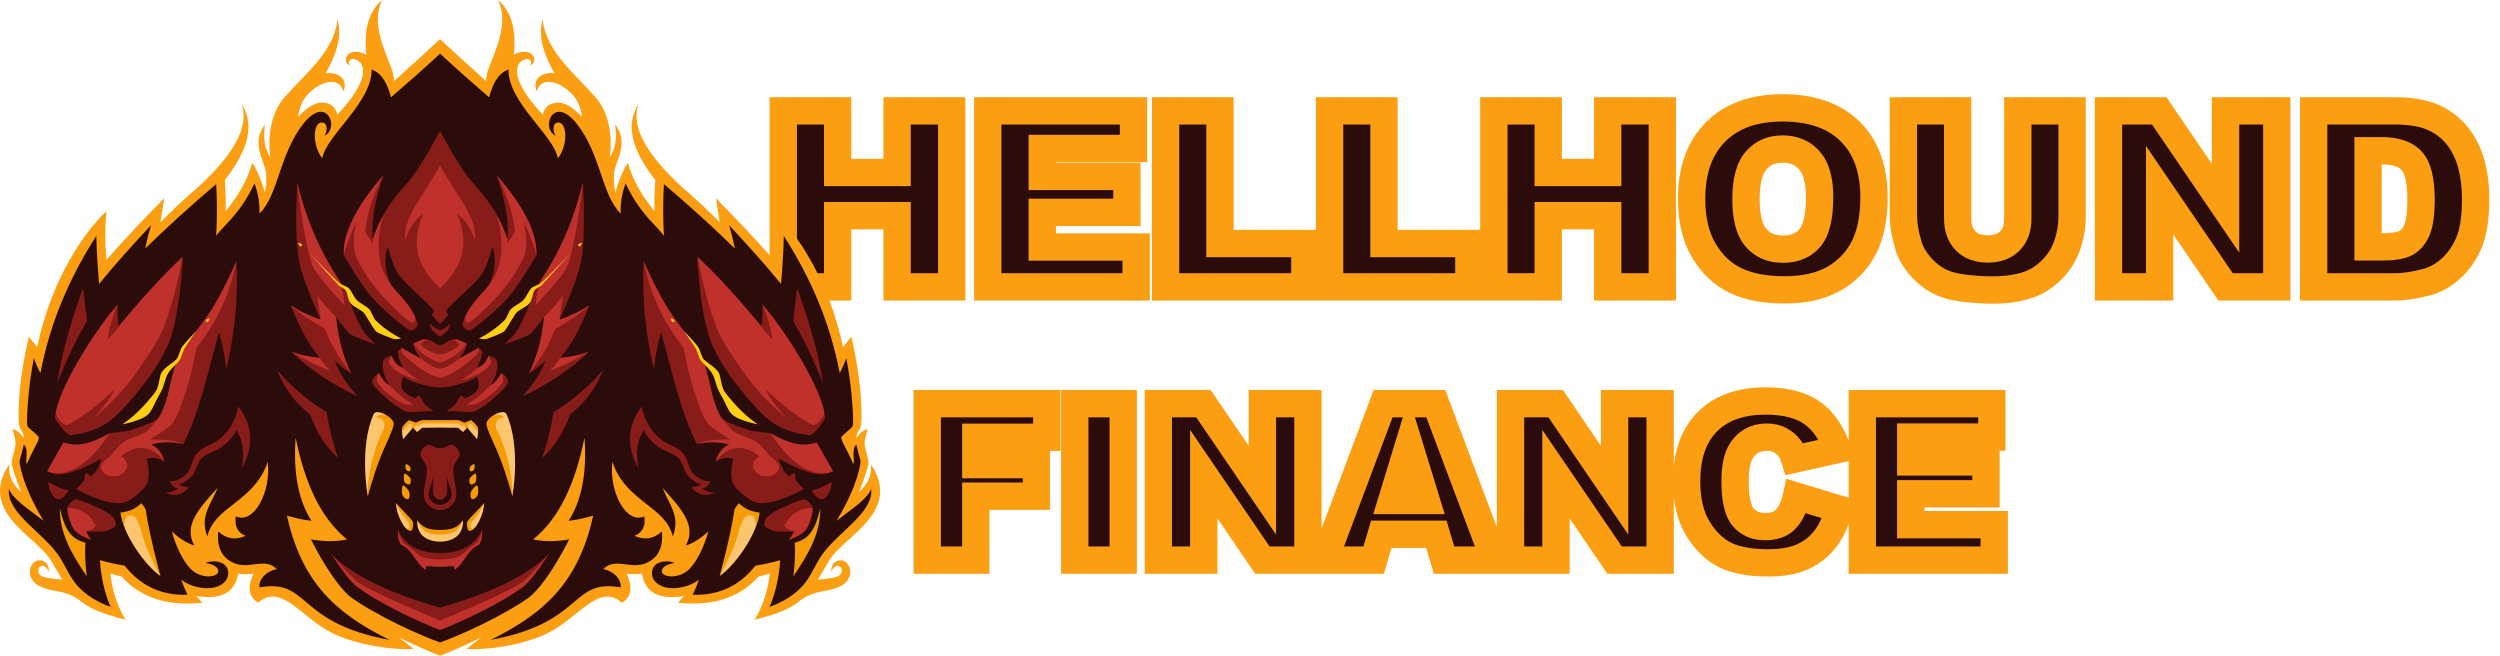 <svg width="183" height="48" viewBox="0 0 183 48" fill="none" xmlns="http://www.w3.org/2000/svg">
<path d="M57.336 8.115H61.317V12.624H65.668V8.115H69.667V21H65.668V15.788H61.317V21H57.336V8.115ZM72.304 8.115H82.974V10.866H76.294V12.914H82.49V15.542H76.294V18.082H83.167V21H72.304V8.115ZM85.32 8.115H89.302V17.827H95.516V21H85.32V8.115ZM97.326 8.115H101.308V17.827H107.521V21H97.326V8.115ZM109.35 8.115H113.331V12.624H117.682V8.115H121.681V21H117.682V15.788H113.331V21H109.35V8.115ZM123.825 14.566C123.825 12.463 124.411 10.825 125.583 9.653C126.755 8.481 128.387 7.896 130.479 7.896C132.623 7.896 134.275 8.473 135.436 9.627C136.596 10.775 137.176 12.387 137.176 14.461C137.176 15.967 136.921 17.203 136.411 18.17C135.907 19.131 135.175 19.881 134.214 20.42C133.259 20.953 132.066 21.22 130.637 21.22C129.184 21.22 127.979 20.988 127.024 20.525C126.075 20.062 125.305 19.33 124.713 18.328C124.121 17.326 123.825 16.072 123.825 14.566ZM127.807 14.584C127.807 15.885 128.047 16.819 128.527 17.388C129.014 17.956 129.673 18.24 130.505 18.24C131.36 18.24 132.022 17.962 132.491 17.405C132.96 16.849 133.194 15.85 133.194 14.408C133.194 13.195 132.948 12.31 132.456 11.754C131.97 11.191 131.308 10.91 130.47 10.91C129.667 10.91 129.022 11.194 128.536 11.763C128.05 12.331 127.807 13.271 127.807 14.584ZM147.705 8.115H151.678V15.797C151.678 16.559 151.558 17.279 151.317 17.959C151.083 18.633 150.711 19.225 150.201 19.734C149.697 20.238 149.167 20.593 148.61 20.798C147.837 21.085 146.908 21.229 145.824 21.229C145.197 21.229 144.512 21.185 143.768 21.097C143.029 21.009 142.411 20.836 141.913 20.578C141.415 20.314 140.958 19.942 140.542 19.462C140.132 18.981 139.851 18.486 139.698 17.977C139.452 17.156 139.329 16.43 139.329 15.797V8.115H143.302V15.981C143.302 16.685 143.495 17.235 143.882 17.634C144.274 18.026 144.816 18.223 145.508 18.223C146.193 18.223 146.729 18.029 147.116 17.643C147.509 17.25 147.705 16.696 147.705 15.981V8.115ZM154.341 8.115H158.059L162.91 15.243V8.115H166.663V21H162.91L158.085 13.925V21H154.341V8.115ZM169.361 8.115H175.276C176.442 8.115 177.383 8.273 178.098 8.59C178.818 8.906 179.413 9.36 179.882 9.952C180.351 10.544 180.69 11.232 180.901 12.018C181.112 12.803 181.218 13.635 181.218 14.514C181.218 15.891 181.06 16.96 180.743 17.722C180.433 18.477 179.999 19.113 179.442 19.629C178.886 20.139 178.288 20.479 177.649 20.648C176.776 20.883 175.985 21 175.276 21H169.361V8.115ZM173.343 11.033V18.073H174.318C175.15 18.073 175.742 17.982 176.094 17.801C176.445 17.613 176.721 17.291 176.92 16.834C177.119 16.371 177.219 15.624 177.219 14.593C177.219 13.227 176.996 12.293 176.551 11.789C176.105 11.285 175.367 11.033 174.336 11.033H173.343ZM67.875 29.547H76.625V32.008H71.43V34.008H75.867V36.32H71.43V41H67.875V29.547ZM78.672 29.547H82.219V41H78.672V29.547ZM84.789 29.547H88.094L92.406 35.883V29.547H95.742V41H92.406L88.117 34.711V41H84.789V29.547ZM105.141 39.109H101.109L100.555 41H96.938L101.242 29.547H105.102L109.406 41H105.703L105.141 39.109ZM104.398 36.633L103.133 32.516L101.875 36.633H104.398ZM110.57 29.547H113.875L118.188 35.883V29.547H121.523V41H118.188L113.898 34.711V41H110.57V29.547ZM131.5 36.32L134.602 37.258C134.393 38.128 134.065 38.854 133.617 39.438C133.169 40.021 132.612 40.461 131.945 40.758C131.284 41.055 130.44 41.203 129.414 41.203C128.169 41.203 127.151 41.023 126.359 40.664C125.573 40.3 124.893 39.661 124.32 38.75C123.747 37.839 123.461 36.672 123.461 35.25C123.461 33.354 123.964 31.898 124.969 30.883C125.979 29.862 127.406 29.352 129.25 29.352C130.693 29.352 131.826 29.643 132.648 30.227C133.477 30.81 134.091 31.706 134.492 32.914L131.367 33.609C131.258 33.26 131.143 33.005 131.023 32.844C130.826 32.573 130.583 32.365 130.297 32.219C130.01 32.073 129.69 32 129.336 32C128.534 32 127.919 32.323 127.492 32.969C127.169 33.448 127.008 34.2 127.008 35.227C127.008 36.497 127.201 37.37 127.586 37.844C127.971 38.312 128.513 38.547 129.211 38.547C129.888 38.547 130.398 38.357 130.742 37.977C131.091 37.596 131.344 37.044 131.5 36.32ZM136.32 29.547H145.805V31.992H139.867V33.812H145.375V36.148H139.867V38.406H145.977V41H136.32V29.547Z" fill="#2C0C0B"/>
<path d="M57.336 8.115V7.115H56.336V8.115H57.336ZM61.317 8.115H62.317V7.115H61.317V8.115ZM61.317 12.624H60.317V13.624H61.317V12.624ZM65.668 12.624V13.624H66.668V12.624H65.668ZM65.668 8.115V7.115H64.668V8.115H65.668ZM69.667 8.115H70.667V7.115H69.667V8.115ZM69.667 21V22H70.667V21H69.667ZM65.668 21H64.668V22H65.668V21ZM65.668 15.788H66.668V14.788H65.668V15.788ZM61.317 15.788V14.788H60.317V15.788H61.317ZM61.317 21V22H62.317V21H61.317ZM57.336 21H56.336V22H57.336V21ZM57.336 9.115H61.317V7.115H57.336V9.115ZM60.317 8.115V12.624H62.317V8.115H60.317ZM61.317 13.624H65.668V11.624H61.317V13.624ZM66.668 12.624V8.115H64.668V12.624H66.668ZM65.668 9.115H69.667V7.115H65.668V9.115ZM68.667 8.115V21H70.667V8.115H68.667ZM69.667 20H65.668V22H69.667V20ZM66.668 21V15.788H64.668V21H66.668ZM65.668 14.788H61.317V16.788H65.668V14.788ZM60.317 15.788V21H62.317V15.788H60.317ZM61.317 20H57.336V22H61.317V20ZM58.336 21V8.115H56.336V21H58.336ZM72.304 8.115V7.115H71.304V8.115H72.304ZM82.974 8.115H83.974V7.115H82.974V8.115ZM82.974 10.866V11.866H83.974V10.866H82.974ZM76.294 10.866V9.866H75.294V10.866H76.294ZM76.294 12.914H75.294V13.914H76.294V12.914ZM82.49 12.914H83.49V11.914H82.49V12.914ZM82.49 15.542V16.542H83.49V15.542H82.49ZM76.294 15.542V14.542H75.294V15.542H76.294ZM76.294 18.082H75.294V19.082H76.294V18.082ZM83.167 18.082H84.167V17.082H83.167V18.082ZM83.167 21V22H84.167V21H83.167ZM72.304 21H71.304V22H72.304V21ZM72.304 9.115H82.974V7.115H72.304V9.115ZM81.974 8.115V10.866H83.974V8.115H81.974ZM82.974 9.866H76.294V11.866H82.974V9.866ZM75.294 10.866V12.914H77.294V10.866H75.294ZM76.294 13.914H82.49V11.914H76.294V13.914ZM81.49 12.914V15.542H83.49V12.914H81.49ZM82.49 14.542H76.294V16.542H82.49V14.542ZM75.294 15.542V18.082H77.294V15.542H75.294ZM76.294 19.082H83.167V17.082H76.294V19.082ZM82.167 18.082V21H84.167V18.082H82.167ZM83.167 20H72.304V22H83.167V20ZM73.304 21V8.115H71.304V21H73.304ZM85.32 8.115V7.115H84.32V8.115H85.32ZM89.302 8.115H90.302V7.115H89.302V8.115ZM89.302 17.827H88.302V18.827H89.302V17.827ZM95.516 17.827H96.516V16.827H95.516V17.827ZM95.516 21V22H96.516V21H95.516ZM85.32 21H84.32V22H85.32V21ZM85.32 9.115H89.302V7.115H85.32V9.115ZM88.302 8.115V17.827H90.302V8.115H88.302ZM89.302 18.827H95.516V16.827H89.302V18.827ZM94.516 17.827V21H96.516V17.827H94.516ZM95.516 20H85.32V22H95.516V20ZM86.32 21V8.115H84.32V21H86.32ZM97.326 8.115V7.115H96.326V8.115H97.326ZM101.308 8.115H102.308V7.115H101.308V8.115ZM101.308 17.827H100.308V18.827H101.308V17.827ZM107.521 17.827H108.521V16.827H107.521V17.827ZM107.521 21V22H108.521V21H107.521ZM97.326 21H96.326V22H97.326V21ZM97.326 9.115H101.308V7.115H97.326V9.115ZM100.308 8.115V17.827H102.308V8.115H100.308ZM101.308 18.827H107.521V16.827H101.308V18.827ZM106.521 17.827V21H108.521V17.827H106.521ZM107.521 20H97.326V22H107.521V20ZM98.326 21V8.115H96.326V21H98.326ZM109.35 8.115V7.115H108.35V8.115H109.35ZM113.331 8.115H114.331V7.115H113.331V8.115ZM113.331 12.624H112.331V13.624H113.331V12.624ZM117.682 12.624V13.624H118.682V12.624H117.682ZM117.682 8.115V7.115H116.682V8.115H117.682ZM121.681 8.115H122.681V7.115H121.681V8.115ZM121.681 21V22H122.681V21H121.681ZM117.682 21H116.682V22H117.682V21ZM117.682 15.788H118.682V14.788H117.682V15.788ZM113.331 15.788V14.788H112.331V15.788H113.331ZM113.331 21V22H114.331V21H113.331ZM109.35 21H108.35V22H109.35V21ZM109.35 9.115H113.331V7.115H109.35V9.115ZM112.331 8.115V12.624H114.331V8.115H112.331ZM113.331 13.624H117.682V11.624H113.331V13.624ZM118.682 12.624V8.115H116.682V12.624H118.682ZM117.682 9.115H121.681V7.115H117.682V9.115ZM120.681 8.115V21H122.681V8.115H120.681ZM121.681 20H117.682V22H121.681V20ZM118.682 21V15.788H116.682V21H118.682ZM117.682 14.788H113.331V16.788H117.682V14.788ZM112.331 15.788V21H114.331V15.788H112.331ZM113.331 20H109.35V22H113.331V20ZM110.35 21V8.115H108.35V21H110.35ZM135.436 9.627L134.73 10.336L134.732 10.338L135.436 9.627ZM136.411 18.17L135.527 17.703L135.526 17.706L136.411 18.17ZM134.214 20.42L134.701 21.293L134.703 21.292L134.214 20.42ZM127.024 20.525L126.586 21.424L126.588 21.425L127.024 20.525ZM128.527 17.388L127.764 18.033L127.768 18.038L128.527 17.388ZM132.456 11.754L131.7 12.408L131.707 12.416L132.456 11.754ZM124.825 14.566C124.825 12.653 125.353 11.298 126.29 10.36L124.876 8.946C123.469 10.353 122.825 12.273 122.825 14.566H124.825ZM126.29 10.36C127.228 9.422 128.579 8.896 130.479 8.896V6.896C128.195 6.896 126.281 7.541 124.876 8.946L126.29 10.36ZM130.479 8.896C132.444 8.896 133.81 9.421 134.73 10.336L136.141 8.918C134.741 7.525 132.802 6.896 130.479 6.896V8.896ZM134.732 10.338C135.655 11.251 136.176 12.578 136.176 14.461H138.176C138.176 12.196 137.537 10.3 136.139 8.916L134.732 10.338ZM136.176 14.461C136.176 15.863 135.937 16.924 135.527 17.703L137.296 18.636C137.904 17.482 138.176 16.071 138.176 14.461H136.176ZM135.526 17.706C135.113 18.492 134.52 19.102 133.725 19.548L134.703 21.292C135.83 20.66 136.701 19.77 137.297 18.634L135.526 17.706ZM133.726 19.547C132.959 19.975 131.947 20.22 130.637 20.22V22.22C132.186 22.22 133.558 21.931 134.701 21.293L133.726 19.547ZM130.637 20.22C129.282 20.22 128.239 20.003 127.461 19.625L126.588 21.425C127.72 21.974 129.085 22.22 130.637 22.22V20.22ZM127.463 19.627C126.707 19.258 126.077 18.671 125.574 17.82L123.852 18.837C124.533 19.989 125.443 20.867 126.586 21.424L127.463 19.627ZM125.574 17.82C125.096 17.011 124.825 15.945 124.825 14.566H122.825C122.825 16.2 123.146 17.642 123.852 18.837L125.574 17.82ZM126.807 14.584C126.807 15.961 127.052 17.192 127.764 18.033L129.291 16.742C129.042 16.447 128.807 15.808 128.807 14.584H126.807ZM127.768 18.038C128.467 18.855 129.418 19.24 130.505 19.24V17.24C129.928 17.24 129.561 17.057 129.287 16.738L127.768 18.038ZM130.505 19.24C131.598 19.24 132.563 18.872 133.256 18.049L131.726 16.761C131.482 17.052 131.123 17.24 130.505 17.24V19.24ZM133.256 18.049C133.968 17.204 134.194 15.888 134.194 14.408H132.194C132.194 15.811 131.952 16.493 131.726 16.761L133.256 18.049ZM134.194 14.408C134.194 13.096 133.934 11.916 133.205 11.091L131.707 12.416C131.962 12.705 132.194 13.295 132.194 14.408H134.194ZM133.213 11.1C132.511 10.288 131.557 9.91 130.47 9.91V11.91C131.058 11.91 131.429 12.095 131.7 12.408L133.213 11.1ZM130.47 9.91C129.399 9.91 128.468 10.304 127.776 11.113L129.296 12.413C129.577 12.084 129.935 11.91 130.47 11.91V9.91ZM127.776 11.113C127.055 11.956 126.807 13.196 126.807 14.584H128.807C128.807 13.347 129.045 12.706 129.296 12.413L127.776 11.113ZM147.705 8.115V7.115H146.705V8.115H147.705ZM151.678 8.115H152.678V7.115H151.678V8.115ZM151.317 17.959L150.375 17.626L150.373 17.631L151.317 17.959ZM148.61 20.798L148.265 19.86L148.262 19.86L148.61 20.798ZM143.768 21.097L143.649 22.09L143.65 22.09L143.768 21.097ZM141.913 20.578L141.445 21.462L141.453 21.466L141.913 20.578ZM140.542 19.462L139.781 20.111L139.786 20.116L140.542 19.462ZM139.698 17.977L140.656 17.69L140.656 17.689L139.698 17.977ZM139.329 8.115V7.115H138.329V8.115H139.329ZM143.302 8.115H144.302V7.115H143.302V8.115ZM143.882 17.634L143.164 18.33L143.169 18.336L143.175 18.341L143.882 17.634ZM147.705 9.115H151.678V7.115H147.705V9.115ZM150.678 8.115V15.797H152.678V8.115H150.678ZM150.678 15.797C150.678 16.452 150.575 17.059 150.375 17.626L152.26 18.292C152.54 17.5 152.678 16.666 152.678 15.797H150.678ZM150.373 17.631C150.189 18.16 149.898 18.623 149.494 19.027L150.908 20.442C151.524 19.826 151.977 19.105 152.262 18.288L150.373 17.631ZM149.494 19.027C149.072 19.449 148.661 19.713 148.265 19.86L148.956 21.736C149.673 21.472 150.322 21.027 150.908 20.442L149.494 19.027ZM148.262 19.86C147.629 20.095 146.825 20.229 145.824 20.229V22.229C146.992 22.229 148.045 22.075 148.958 21.735L148.262 19.86ZM145.824 20.229C145.243 20.229 144.597 20.188 143.885 20.104L143.65 22.09C144.426 22.181 145.151 22.229 145.824 22.229V20.229ZM143.886 20.104C143.23 20.026 142.736 19.878 142.373 19.69L141.453 21.466C142.086 21.794 142.828 21.992 143.649 22.09L143.886 20.104ZM142.381 19.694C142.005 19.495 141.643 19.206 141.298 18.807L139.786 20.116C140.273 20.679 140.825 21.133 141.445 21.462L142.381 19.694ZM141.303 18.813C140.966 18.419 140.762 18.044 140.656 17.69L138.74 18.263C138.939 18.929 139.298 19.544 139.781 20.111L141.303 18.813ZM140.656 17.689C140.429 16.931 140.329 16.305 140.329 15.797H138.329C138.329 16.555 138.476 17.381 138.74 18.264L140.656 17.689ZM140.329 15.797V8.115H138.329V15.797H140.329ZM139.329 9.115H143.302V7.115H139.329V9.115ZM142.302 8.115V15.981H144.302V8.115H142.302ZM142.302 15.981C142.302 16.872 142.552 17.699 143.164 18.33L144.599 16.937C144.439 16.772 144.302 16.497 144.302 15.981H142.302ZM143.175 18.341C143.798 18.965 144.62 19.223 145.508 19.223V17.223C145.013 17.223 144.75 17.088 144.589 16.927L143.175 18.341ZM145.508 19.223C146.388 19.223 147.204 18.969 147.823 18.35L146.409 16.936C146.255 17.09 145.999 17.223 145.508 17.223V19.223ZM147.823 18.35C148.453 17.72 148.705 16.882 148.705 15.981H146.705C146.705 16.511 146.564 16.78 146.409 16.936L147.823 18.35ZM148.705 15.981V8.115H146.705V15.981H148.705ZM154.341 8.115V7.115H153.341V8.115H154.341ZM158.059 8.115L158.885 7.553L158.588 7.115H158.059V8.115ZM162.91 15.243L162.083 15.806L163.91 18.49V15.243H162.91ZM162.91 8.115V7.115H161.91V8.115H162.91ZM166.663 8.115H167.663V7.115H166.663V8.115ZM166.663 21V22H167.663V21H166.663ZM162.91 21L162.084 21.563L162.382 22H162.91V21ZM158.085 13.925L158.911 13.361L157.085 10.684V13.925H158.085ZM158.085 21V22H159.085V21H158.085ZM154.341 21H153.341V22H154.341V21ZM154.341 9.115H158.059V7.115H154.341V9.115ZM157.232 8.678L162.083 15.806L163.737 14.681L158.885 7.553L157.232 8.678ZM163.91 15.243V8.115H161.91V15.243H163.91ZM162.91 9.115H166.663V7.115H162.91V9.115ZM165.663 8.115V21H167.663V8.115H165.663ZM166.663 20H162.91V22H166.663V20ZM163.736 20.437L158.911 13.361L157.259 14.488L162.084 21.563L163.736 20.437ZM157.085 13.925V21H159.085V13.925H157.085ZM158.085 20H154.341V22H158.085V20ZM155.341 21V8.115H153.341V21H155.341ZM169.361 8.115V7.115H168.361V8.115H169.361ZM178.098 8.59L177.693 9.504L177.696 9.505L178.098 8.59ZM180.743 17.722L179.82 17.338L179.818 17.342L180.743 17.722ZM179.442 19.629L180.118 20.366L180.122 20.363L179.442 19.629ZM177.649 20.648L177.392 19.682L177.39 19.683L177.649 20.648ZM169.361 21H168.361V22H169.361V21ZM173.343 11.033V10.033H172.343V11.033H173.343ZM173.343 18.073H172.343V19.073H173.343V18.073ZM176.094 17.801L176.553 18.689L176.564 18.683L176.094 17.801ZM176.92 16.834L177.837 17.234L177.838 17.229L176.92 16.834ZM169.361 9.115H175.276V7.115H169.361V9.115ZM175.276 9.115C176.365 9.115 177.152 9.265 177.693 9.504L178.502 7.675C177.613 7.282 176.519 7.115 175.276 7.115V9.115ZM177.696 9.505C178.274 9.759 178.735 10.115 179.098 10.573L180.666 9.331C180.091 8.606 179.363 8.053 178.5 7.674L177.696 9.505ZM179.098 10.573C179.476 11.05 179.757 11.613 179.936 12.277L181.867 11.758C181.624 10.852 181.225 10.038 180.666 9.331L179.098 10.573ZM179.936 12.277C180.122 12.971 180.218 13.715 180.218 14.514H182.218C182.218 13.554 182.103 12.634 181.867 11.758L179.936 12.277ZM180.218 14.514C180.218 15.835 180.063 16.753 179.82 17.338L181.667 18.105C182.056 17.167 182.218 15.946 182.218 14.514H180.218ZM179.818 17.342C179.558 17.974 179.205 18.486 178.763 18.895L180.122 20.363C180.793 19.741 181.307 18.981 181.668 18.102L179.818 17.342ZM178.767 18.891C178.312 19.308 177.854 19.559 177.392 19.682L177.907 21.615C178.722 21.398 179.459 20.97 180.118 20.366L178.767 18.891ZM177.39 19.683C176.58 19.9 175.878 20 175.276 20V22C176.093 22 176.973 21.865 177.909 21.614L177.39 19.683ZM175.276 20H169.361V22H175.276V20ZM170.361 21V8.115H168.361V21H170.361ZM172.343 11.033V18.073H174.343V11.033H172.343ZM173.343 19.073H174.318V17.073H173.343V19.073ZM174.318 19.073C175.171 19.073 175.973 18.989 176.553 18.689L175.635 16.912C175.511 16.976 175.13 17.073 174.318 17.073V19.073ZM176.564 18.683C177.16 18.365 177.57 17.844 177.837 17.234L176.003 16.434C175.871 16.738 175.73 16.861 175.623 16.918L176.564 18.683ZM177.838 17.229C178.123 16.568 178.219 15.647 178.219 14.593H176.219C176.219 15.601 176.115 16.174 176.001 16.439L177.838 17.229ZM178.219 14.593C178.219 13.196 178.007 11.927 177.3 11.127L175.801 12.451C175.985 12.659 176.219 13.259 176.219 14.593H178.219ZM177.3 11.127C176.583 10.316 175.501 10.033 174.336 10.033V12.033C175.233 12.033 175.628 12.255 175.801 12.451L177.3 11.127ZM174.336 10.033H173.343V12.033H174.336V10.033ZM67.875 29.547V28.547H66.875V29.547H67.875ZM76.625 29.547H77.625V28.547H76.625V29.547ZM76.625 32.008V33.008H77.625V32.008H76.625ZM71.43 32.008V31.008H70.43V32.008H71.43ZM71.43 34.008H70.43V35.008H71.43V34.008ZM75.867 34.008H76.867V33.008H75.867V34.008ZM75.867 36.32V37.32H76.867V36.32H75.867ZM71.43 36.32V35.32H70.43V36.32H71.43ZM71.43 41V42H72.43V41H71.43ZM67.875 41H66.875V42H67.875V41ZM67.875 30.547H76.625V28.547H67.875V30.547ZM75.625 29.547V32.008H77.625V29.547H75.625ZM76.625 31.008H71.43V33.008H76.625V31.008ZM70.43 32.008V34.008H72.43V32.008H70.43ZM71.43 35.008H75.867V33.008H71.43V35.008ZM74.867 34.008V36.32H76.867V34.008H74.867ZM75.867 35.32H71.43V37.32H75.867V35.32ZM70.43 36.32V41H72.43V36.32H70.43ZM71.43 40H67.875V42H71.43V40ZM68.875 41V29.547H66.875V41H68.875ZM78.672 29.547V28.547H77.672V29.547H78.672ZM82.219 29.547H83.219V28.547H82.219V29.547ZM82.219 41V42H83.219V41H82.219ZM78.672 41H77.672V42H78.672V41ZM78.672 30.547H82.219V28.547H78.672V30.547ZM81.219 29.547V41H83.219V29.547H81.219ZM82.219 40H78.672V42H82.219V40ZM79.672 41V29.547H77.672V41H79.672ZM84.789 29.547V28.547H83.789V29.547H84.789ZM88.094 29.547L88.92 28.984L88.623 28.547H88.094V29.547ZM92.406 35.883L91.58 36.446L93.406 39.129V35.883H92.406ZM92.406 29.547V28.547H91.406V29.547H92.406ZM95.742 29.547H96.742V28.547H95.742V29.547ZM95.742 41V42H96.742V41H95.742ZM92.406 41L91.58 41.563L91.878 42H92.406V41ZM88.117 34.711L88.943 34.148L87.117 31.47V34.711H88.117ZM88.117 41V42H89.117V41H88.117ZM84.789 41H83.789V42H84.789V41ZM84.789 30.547H88.094V28.547H84.789V30.547ZM87.267 30.11L91.58 36.446L93.233 35.32L88.92 28.984L87.267 30.11ZM93.406 35.883V29.547H91.406V35.883H93.406ZM92.406 30.547H95.742V28.547H92.406V30.547ZM94.742 29.547V41H96.742V29.547H94.742ZM95.742 40H92.406V42H95.742V40ZM93.232 40.437L88.943 34.148L87.291 35.274L91.58 41.563L93.232 40.437ZM87.117 34.711V41H89.117V34.711H87.117ZM88.117 40H84.789V42H88.117V40ZM85.789 41V29.547H83.789V41H85.789ZM105.141 39.109L106.099 38.824L105.886 38.109H105.141V39.109ZM101.109 39.109V38.109H100.361L100.15 38.828L101.109 39.109ZM100.555 41V42H101.303L101.514 41.282L100.555 41ZM96.938 41L96.001 40.648L95.493 42H96.938V41ZM101.242 29.547V28.547H100.55L100.306 29.195L101.242 29.547ZM105.102 29.547L106.038 29.195L105.794 28.547H105.102V29.547ZM109.406 41V42H110.85L110.342 40.648L109.406 41ZM105.703 41L104.745 41.285L104.957 42H105.703V41ZM104.398 36.633V37.633H105.752L105.354 36.339L104.398 36.633ZM103.133 32.516L104.089 32.222L103.13 29.103L102.176 32.224L103.133 32.516ZM101.875 36.633L100.919 36.341L100.524 37.633H101.875V36.633ZM105.141 38.109H101.109V40.109H105.141V38.109ZM100.15 38.828L99.595 40.718L101.514 41.282L102.069 39.391L100.15 38.828ZM100.555 40H96.938V42H100.555V40ZM97.874 41.352L102.178 29.899L100.306 29.195L96.001 40.648L97.874 41.352ZM101.242 30.547H105.102V28.547H101.242V30.547ZM104.165 29.899L108.47 41.352L110.342 40.648L106.038 29.195L104.165 29.899ZM109.406 40H105.703V42H109.406V40ZM106.662 40.715L106.099 38.824L104.182 39.395L104.745 41.285L106.662 40.715ZM105.354 36.339L104.089 32.222L102.177 32.809L103.443 36.927L105.354 36.339ZM102.176 32.224L100.919 36.341L102.831 36.925L104.089 32.808L102.176 32.224ZM101.875 37.633H104.398V35.633H101.875V37.633ZM110.57 29.547V28.547H109.57V29.547H110.57ZM113.875 29.547L114.702 28.984L114.404 28.547H113.875V29.547ZM118.188 35.883L117.361 36.446L119.188 39.129V35.883H118.188ZM118.188 29.547V28.547H117.188V29.547H118.188ZM121.523 29.547H122.523V28.547H121.523V29.547ZM121.523 41V42H122.523V41H121.523ZM118.188 41L117.361 41.563L117.659 42H118.188V41ZM113.898 34.711L114.725 34.148L112.898 31.47V34.711H113.898ZM113.898 41V42H114.898V41H113.898ZM110.57 41H109.57V42H110.57V41ZM110.57 30.547H113.875V28.547H110.57V30.547ZM113.048 30.11L117.361 36.446L119.014 35.32L114.702 28.984L113.048 30.11ZM119.188 35.883V29.547H117.188V35.883H119.188ZM118.188 30.547H121.523V28.547H118.188V30.547ZM120.523 29.547V41H122.523V29.547H120.523ZM121.523 40H118.188V42H121.523V40ZM119.014 40.437L114.725 34.148L113.072 35.274L117.361 41.563L119.014 40.437ZM112.898 34.711V41H114.898V34.711H112.898ZM113.898 40H110.57V42H113.898V40ZM111.57 41V29.547H109.57V41H111.57ZM131.5 36.32L131.789 35.363L130.751 35.049L130.523 36.109L131.5 36.32ZM134.602 37.258L135.574 37.491L135.794 36.574L134.891 36.301L134.602 37.258ZM131.945 40.758L131.539 39.844L131.536 39.846L131.945 40.758ZM126.359 40.664L125.939 41.571L125.946 41.575L126.359 40.664ZM124.969 30.883L124.258 30.179L124.258 30.179L124.969 30.883ZM132.648 30.227L132.07 31.042L132.073 31.044L132.648 30.227ZM134.492 32.914L134.709 33.89L135.79 33.65L135.441 32.599L134.492 32.914ZM131.367 33.609L130.413 33.908L130.688 34.785L131.584 34.586L131.367 33.609ZM131.023 32.844L130.216 33.434L130.22 33.44L131.023 32.844ZM127.492 32.969L128.321 33.528L128.326 33.52L127.492 32.969ZM127.586 37.844L126.81 38.475L126.814 38.479L127.586 37.844ZM130.742 37.977L130.005 37.3L130 37.306L130.742 37.977ZM131.211 37.278L134.312 38.215L134.891 36.301L131.789 35.363L131.211 37.278ZM133.629 37.025C133.447 37.787 133.17 38.378 132.824 38.828L134.41 40.047C134.96 39.331 135.34 38.468 135.574 37.491L133.629 37.025ZM132.824 38.828C132.477 39.281 132.052 39.616 131.539 39.844L132.352 41.671C133.172 41.306 133.862 40.761 134.41 40.047L132.824 38.828ZM131.536 39.846C131.045 40.066 130.353 40.203 129.414 40.203V42.203C130.527 42.203 131.523 42.044 132.355 41.67L131.536 39.846ZM129.414 40.203C128.255 40.203 127.391 40.034 126.773 39.754L125.946 41.575C126.911 42.013 128.084 42.203 129.414 42.203V40.203ZM126.78 39.757C126.207 39.491 125.662 39.005 125.167 38.218L123.474 39.282C124.125 40.318 124.939 41.108 125.939 41.571L126.78 39.757ZM125.167 38.218C124.722 37.509 124.461 36.543 124.461 35.25H122.461C122.461 36.801 122.773 38.168 123.474 39.282L125.167 38.218ZM124.461 35.25C124.461 33.529 124.914 32.36 125.679 31.586L124.258 30.179C123.013 31.437 122.461 33.18 122.461 35.25H124.461ZM125.679 31.586C126.453 30.805 127.594 30.352 129.25 30.352V28.352C127.219 28.352 125.506 28.919 124.258 30.179L125.679 31.586ZM129.25 30.352C130.571 30.352 131.475 30.62 132.07 31.042L133.227 29.411C132.176 28.666 130.814 28.352 129.25 28.352V30.352ZM132.073 31.044C132.685 31.476 133.192 32.171 133.543 33.229L135.441 32.599C134.99 31.24 134.268 30.144 133.224 29.409L132.073 31.044ZM134.275 31.938L131.15 32.633L131.584 34.586L134.709 33.89L134.275 31.938ZM132.321 33.31C132.201 32.927 132.047 32.545 131.827 32.248L130.22 33.44C130.24 33.466 130.314 33.594 130.413 33.908L132.321 33.31ZM131.831 32.254C131.544 31.862 131.183 31.548 130.751 31.328L129.843 33.11C129.984 33.181 130.107 33.284 130.216 33.434L131.831 32.254ZM130.751 31.328C130.31 31.103 129.831 31 129.336 31V33C129.549 33 129.711 33.043 129.843 33.11L130.751 31.328ZM129.336 31C128.213 31 127.278 31.48 126.658 32.417L128.326 33.52C128.56 33.166 128.855 33 129.336 33V31ZM126.663 32.41C126.172 33.139 126.008 34.136 126.008 35.227H128.008C128.008 34.264 128.167 33.757 128.321 33.528L126.663 32.41ZM126.008 35.227C126.008 36.522 126.189 37.71 126.81 38.475L128.362 37.213C128.212 37.029 128.008 36.473 128.008 35.227H126.008ZM126.814 38.479C127.419 39.215 128.264 39.547 129.211 39.547V37.547C128.762 37.547 128.524 37.41 128.358 37.209L126.814 38.479ZM129.211 39.547C130.075 39.547 130.895 39.299 131.484 38.647L130 37.306C129.902 37.415 129.701 37.547 129.211 37.547V39.547ZM131.479 38.653C131.989 38.097 132.299 37.358 132.477 36.531L130.523 36.109C130.388 36.731 130.193 37.096 130.005 37.3L131.479 38.653ZM136.32 29.547V28.547H135.32V29.547H136.32ZM145.805 29.547H146.805V28.547H145.805V29.547ZM145.805 31.992V32.992H146.805V31.992H145.805ZM139.867 31.992V30.992H138.867V31.992H139.867ZM139.867 33.812H138.867V34.812H139.867V33.812ZM145.375 33.812H146.375V32.812H145.375V33.812ZM145.375 36.148V37.148H146.375V36.148H145.375ZM139.867 36.148V35.148H138.867V36.148H139.867ZM139.867 38.406H138.867V39.406H139.867V38.406ZM145.977 38.406H146.977V37.406H145.977V38.406ZM145.977 41V42H146.977V41H145.977ZM136.32 41H135.32V42H136.32V41ZM136.32 30.547H145.805V28.547H136.32V30.547ZM144.805 29.547V31.992H146.805V29.547H144.805ZM145.805 30.992H139.867V32.992H145.805V30.992ZM138.867 31.992V33.812H140.867V31.992H138.867ZM139.867 34.812H145.375V32.812H139.867V34.812ZM144.375 33.812V36.148H146.375V33.812H144.375ZM145.375 35.148H139.867V37.148H145.375V35.148ZM138.867 36.148V38.406H140.867V36.148H138.867ZM139.867 39.406H145.977V37.406H139.867V39.406ZM144.977 38.406V41H146.977V38.406H144.977ZM145.977 40H136.32V42H145.977V40ZM137.32 41V29.547H135.32V41H137.32Z" fill="#FC9E12"/>
<g clip-path="url(#clip0_711:4489)">
<path fill-rule="evenodd" clip-rule="evenodd" d="M6.286 44.273C6.286 44.273 5.579 43.625 4.671 43.382C3.932 43.184 2.46 43.153 2.198 42.051C2.104 41.658 2.375 41.003 2.891 41.012C3.613 41.023 3.591 41.832 3.591 41.832C3.591 41.832 3.28 41.199 2.891 41.515C2.731 41.647 2.781 42.011 3.024 42.162C3.347 42.362 4.803 42.443 4.803 42.443L5.729 43.382L6.286 44.273Z" fill="#FC9E12"/>
<path fill-rule="evenodd" clip-rule="evenodd" d="M58.14 44.273C58.14 44.273 58.847 43.625 59.755 43.382C60.494 43.184 61.966 43.153 62.228 42.051C62.322 41.658 62.05 41.003 61.535 41.012C60.812 41.023 60.835 41.832 60.835 41.832C60.835 41.832 61.146 41.199 61.535 41.515C61.695 41.647 61.645 42.011 61.402 42.162C61.079 42.362 59.623 42.443 59.623 42.443L58.696 43.382L58.14 44.273Z" fill="#FC9E12"/>
<path fill-rule="evenodd" clip-rule="evenodd" d="M13.713 14.398C15.919 12.504 18.546 9.78 17.655 7.565C18.892 9.443 17.744 11.494 16.459 13.191H16.151L13.713 14.397V14.398Z" fill="#FC9E12"/>
<path fill-rule="evenodd" clip-rule="evenodd" d="M50.713 14.398C48.506 12.504 45.88 9.78 46.771 7.565C45.533 9.443 46.682 11.494 47.967 13.191H48.275L50.713 14.397V14.398Z" fill="#FC9E12"/>
<path fill-rule="evenodd" clip-rule="evenodd" d="M19.397 14.088C19.397 14.088 19.585 13.116 19.444 12.465C19.3 11.795 18.385 10.338 19.397 9.119C19.237 10.097 19.379 10.905 19.795 11.518C19.795 11.518 19.313 8.847 20.829 7.121C22.458 5.265 24.434 3.793 24.713 1.415C24.959 2.391 24.869 3.579 23.829 5.363C24.958 5.247 25.465 5.93 25.139 6.692C24.895 5.778 23.98 5.934 23.466 6.203C21.816 7.066 21.842 8.538 21.842 8.538L21.443 9.77L20.248 12.29L19.397 14.09V14.088Z" fill="#FC9E12"/>
<path fill-rule="evenodd" clip-rule="evenodd" d="M45.029 14.088C45.029 14.088 44.841 13.116 44.981 12.465C45.125 11.795 46.041 10.338 45.029 9.119C45.188 10.097 45.046 10.905 44.631 11.518C44.631 11.518 45.112 8.847 43.596 7.121C41.968 5.265 39.994 3.793 39.713 1.414C39.467 2.391 39.557 3.579 40.596 5.363C39.468 5.246 38.962 5.929 39.287 6.692C39.531 5.778 40.446 5.933 40.96 6.203C42.61 7.065 42.584 8.537 42.584 8.537L42.983 9.77L44.178 12.29L45.029 14.09V14.088Z" fill="#FC9E12"/>
<path fill-rule="evenodd" clip-rule="evenodd" d="M26.451 5.882C26.451 5.882 26.907 4.716 26.077 4.381C25.505 4.15 25.464 4.658 25.637 4.792C25.366 4.718 25.265 4.431 25.347 4.198C25.56 3.592 26.511 3.782 26.817 4.008C26.611 2.136 27.01 0.813 27.965 0C26.911 2.301 28.947 4.789 28.831 5.943L28.631 6.055L28.331 5.756L27.183 4.792L26.817 5.276L26.451 5.882Z" fill="#FC9E12"/>
<path fill-rule="evenodd" clip-rule="evenodd" d="M37.974 5.882C37.974 5.882 37.519 4.716 38.349 4.381C38.921 4.15 38.962 4.658 38.789 4.792C39.06 4.718 39.161 4.431 39.079 4.198C38.866 3.592 37.914 3.782 37.609 4.008C37.814 2.134 37.415 0.812 36.461 0.001C37.516 2.301 35.481 4.789 35.595 5.943L35.795 6.055L36.094 5.756L37.243 4.792L37.609 5.276L37.974 5.882Z" fill="#FC9E12"/>
<path fill-rule="evenodd" clip-rule="evenodd" d="M32.213 48C33.277 47.587 34.282 47.131 35.248 46.65L34.152 47.498C35.074 47.573 37.319 47.435 39.395 46.651C40.618 46.189 41.315 45.585 42.118 44.949C43.339 43.981 44.407 43.104 45.531 44.123C46.222 43.702 46.337 42.993 45.864 41.987C46.236 42.048 46.616 42.048 46.988 41.987C47.243 43.455 48.334 43.914 50.046 43.624L49.627 44.123C52.256 44.404 54.187 43.695 55.527 42.204L56.352 41.987C56.196 43.374 55.774 44.468 55.242 45.364C58.259 44.59 58.983 44.054 60.629 41.139C61.221 40.089 62.595 39.272 63.569 38.06C64.436 36.982 64.886 35.653 63.741 33.977C63.853 34.856 63.462 35.499 62.874 36.02C62.874 36.02 63.467 34.566 63.569 33.977C63.627 33.648 63.289 32.884 63.289 32.46C63.289 32.105 63.516 31.419 63.516 31.419C63.152 31.482 62.906 31.744 62.696 32.065C62.667 31.76 62.871 31.52 62.975 31.326C63.136 31.02 63.058 29.344 62.954 28.311C62.832 27.116 62.599 25.89 62.321 24.65L61.703 25.41C60.719 20.604 58.324 17.03 56.637 15.461C56.747 16.646 56.747 17.838 56.637 19.022C55.289 17.484 53.865 15.988 52.406 14.509L52.679 16.267C51.189 14.741 49.862 13.613 48.042 12.267C47.938 13.466 47.877 14.313 47.905 15.461C47.072 14.418 46.333 13.285 45.966 11.921C45.521 12.589 45.266 13.335 45.029 14.089C45.029 14.089 44.51 11.439 43.356 9.576C42.669 8.466 41.66 7.446 40.761 7.516C39.809 7.59 39.737 8.399 39.737 8.399C38.371 6.966 37.611 5.615 37.744 4.431C36.663 4.451 35.994 5.017 35.596 5.944C34.471 4.944 33.343 3.917 32.212 2.864C31.082 3.917 29.954 4.944 28.828 5.945C28.433 5.018 27.763 4.453 26.681 4.431C26.815 5.614 26.054 6.965 24.688 8.399C24.688 8.399 24.617 7.589 23.665 7.515C22.765 7.444 21.758 8.465 21.07 9.577C19.916 11.44 19.397 14.09 19.397 14.09C19.16 13.336 18.904 12.589 18.459 11.921C18.093 13.286 17.354 14.419 16.521 15.462C16.548 14.313 16.487 13.466 16.383 12.267C14.564 13.613 13.236 14.741 11.746 16.269L12.018 14.511C10.559 15.989 9.136 17.484 7.788 19.023C7.678 17.839 7.678 16.647 7.788 15.463C6.102 17.03 3.707 20.604 2.723 25.41L2.106 24.648C1.829 25.887 1.595 27.113 1.473 28.308C1.369 29.341 1.291 31.017 1.453 31.323C1.556 31.518 1.76 31.757 1.731 32.062C1.521 31.741 1.275 31.479 0.911 31.417C0.911 31.417 1.138 32.102 1.138 32.458C1.138 32.883 0.8 33.647 0.858 33.975C0.961 34.564 1.553 36.018 1.553 36.018C0.965 35.496 0.574 34.854 0.686 33.975C-0.459 35.651 -0.009 36.98 0.858 38.058C1.832 39.269 3.206 40.088 3.798 41.137C5.444 44.052 6.168 44.588 9.185 45.362C8.653 44.467 8.233 43.372 8.075 41.985L8.9 42.202C10.241 43.694 12.171 44.401 14.8 44.121L14.381 43.622C16.093 43.912 17.184 43.452 17.439 41.985C17.811 42.045 18.191 42.045 18.563 41.985C18.09 42.99 18.205 43.7 18.896 44.121C20.02 43.102 21.089 43.979 22.309 44.947C23.11 45.583 23.808 46.187 25.032 46.649C27.108 47.433 29.353 47.571 30.276 47.496L29.178 46.65C30.146 47.131 31.151 47.587 32.215 48H32.213Z" fill="#FC9E12"/>
<path fill-rule="evenodd" clip-rule="evenodd" d="M15.798 28.855L18.802 23.457V18.576H16.297L13.478 17L8.918 20.589L7.208 22.307L6.852 23.505L4.201 28.855L3.562 31.471L2.76 34.861L3.562 36.726H4.574L4.808 38.142L5.348 39.04L6.046 39.457L7.208 40.103L7.913 39.457L8.918 38.839L8.445 37.29L9.921 36.726L10.854 36.413L12.554 34.082L14.577 32.492L15.798 28.855Z" fill="#C1312C"/>
<path fill-rule="evenodd" clip-rule="evenodd" d="M48.628 28.855L45.624 23.457V18.576H48.129L50.948 17L55.508 20.589L57.218 22.307L57.574 23.505L60.225 28.855L60.864 31.471L61.666 34.861L60.864 36.726H59.852L59.618 38.142L59.078 39.04L58.38 39.457L57.218 40.103L56.513 39.457L55.508 38.839L55.981 37.29L54.505 36.726L53.572 36.413L51.872 34.082L49.849 32.492L48.628 28.855Z" fill="#C1312C"/>
<path fill-rule="evenodd" clip-rule="evenodd" d="M32.213 46.648L36.803 44.452L38.88 43.157L40.241 41.277L40.706 40.107L38.314 40.671L37.096 39.217L38.88 34.834L40.706 34.197L42.308 31.141L44.536 28.632L44.942 26.238H43.793V24.906L42.839 24.403L43.793 21.542L42.839 21.979L43.793 18.496V14.842L42.839 12.304L41.756 13.503L40.039 16.982L37.096 11.683L34.672 10.603L32.213 8.894L29.754 10.603L27.33 11.683L24.387 16.982L22.67 13.503L21.587 12.304L20.633 14.842V18.496L21.587 21.979L20.633 21.542L21.587 24.403L20.633 24.906V26.238H19.484L19.89 28.632L22.118 31.141L23.721 34.197L25.546 34.834L27.33 39.217L26.112 40.671L23.721 40.107L24.185 41.277L25.546 43.157L27.623 44.452L32.213 46.648Z" fill="#871C19"/>
<path fill-rule="evenodd" clip-rule="evenodd" d="M32.213 46.58L34.43 45.776L37.872 43.787L39.853 41.815L40.349 41.008L40.21 40.507C40.21 40.507 38.712 42.286 38.226 42.619C36.942 43.5 32.214 45.423 32.214 45.423C32.214 45.423 27.489 43.5 26.203 42.619C25.716 42.286 24.219 40.507 24.219 40.507L24.08 41.008L24.576 41.815L26.556 43.787L29.995 45.776L32.213 46.58Z" fill="#C1312C"/>
<path fill-rule="evenodd" clip-rule="evenodd" d="M32.213 38.08L33.934 37.315V34.031L34.844 33.406L35.656 32.492L35.459 30.368L36.773 29.62L37.789 30.08L38.326 32.939L38 36.282L36.773 37.315L35.656 37.902L34.844 38.891L33.349 39.927L32.213 40.103L31.077 39.927L29.581 38.891L28.77 37.902L27.653 37.315L26.426 36.282L26.1 32.939L26.637 30.08L27.653 29.62L28.967 30.368L28.77 32.492L29.581 33.406L30.492 34.031V37.315L32.213 38.08Z" fill="#F59B05"/>
<path fill-rule="evenodd" clip-rule="evenodd" d="M11.381 37.2L10.197 36.413L8.445 37.29L8.863 39.04L10.279 41.562L12.112 42.809L12.506 41.265L11.381 38.142V37.2Z" fill="#F59B05"/>
<path fill-rule="evenodd" clip-rule="evenodd" d="M6.62 39.776L5.781 39.299L4.808 38.142L4.624 37.033H3.875V38.584L5.075 41.426L6.62 43.144L6.909 41.829L6.62 39.776Z" fill="#F59B05"/>
<path fill-rule="evenodd" clip-rule="evenodd" d="M53.045 37.2L54.229 36.413L55.981 37.29L55.563 39.04L54.147 41.562L52.314 42.809L51.92 41.265L53.045 38.142V37.2Z" fill="#F59B05"/>
<path fill-rule="evenodd" clip-rule="evenodd" d="M57.806 39.776L58.645 39.299L59.618 38.142L59.801 37.033H60.551V38.584L59.351 41.426L57.806 43.144L57.517 41.829L57.806 39.776Z" fill="#F59B05"/>
<path fill-rule="evenodd" clip-rule="evenodd" d="M11.626 36.413L12.343 34.371L13.422 32.492C12.761 32.214 11.918 32.157 10.942 32.181C10.942 32.181 12.414 31.321 12.662 30.94C13.069 30.311 13.344 29.454 13.61 28.641C14.165 26.929 14.276 25.748 14.4 25.463C14.539 25.145 16.597 23.033 17.341 18.942L19.141 20.748L17.245 26.548L18.188 29.434L19.141 32.492L18.188 34.862L16.196 34.989H14.858L13.015 37.467L11.626 36.413Z" fill="#871C19"/>
<path fill-rule="evenodd" clip-rule="evenodd" d="M6.62 23.457L6.32 20.037L4.933 22.84L3.531 28.305L3.916 28.552L4.305 28.305L5.29 26.105L6.62 23.457Z" fill="#871C19"/>
<path fill-rule="evenodd" clip-rule="evenodd" d="M8.676 22.086C8.305 23.013 8.002 23.943 7.861 24.881C8.116 24.598 8.378 24.366 8.676 23.952L9.155 22.307L8.676 22.086Z" fill="#871C19"/>
<path fill-rule="evenodd" clip-rule="evenodd" d="M4.113 29.898C4.113 29.898 4.049 30.287 4.169 30.477C4.303 30.691 4.67 31.217 4.953 31.091C6.377 30.46 8.449 28.44 8.449 28.44C8.065 29.149 7.536 29.866 6.874 30.59C8.087 29.608 9.155 28.459 10.045 27.176C10.813 26.075 11.541 25.053 11.944 24.039C12.982 21.41 13.47 18.161 13.47 18.161L13.898 21.375L12.867 24.601L12.112 26.373L10.045 29.206L7.861 31.229L6.027 31.945L4.841 32.125L3.875 31.23C3.773 30.767 3.797 30.274 4.113 29.9V29.898Z" fill="#871C19"/>
<path fill-rule="evenodd" clip-rule="evenodd" d="M8.17 31.47C6.919 33.563 5.135 35.127 3.457 34.499L3.094 35.637L3.875 37.033L4.886 37.196C5.864 37.114 6.631 37.733 6.991 38.413C7.129 38.674 6.298 38.903 6.298 38.903C6.918 39.269 7.543 39.315 8.172 39.299L8.643 37.934L7.861 37.033H9.427L11.79 35.129L12.141 33.944C11.301 32.649 10.017 32.416 8.841 33.396C8.841 33.396 9.798 33.928 9.031 34.616C8.519 35.075 7.389 34.861 7.404 34.178C7.413 33.791 7.91 33.584 8.17 33.263C8.348 33.046 8.747 32.558 9.031 32.363C9.425 32.09 10.168 31.933 10.647 31.631C11.017 31.397 11.558 30.634 11.558 30.634L10.78 30.729L9.154 31.227L8.17 31.47Z" fill="#871C19"/>
<path fill-rule="evenodd" clip-rule="evenodd" d="M32.213 42.267L34.485 41.801L35.655 40.312V39.117L35.364 38.585C35.277 38.977 35.113 39.418 34.948 39.682C34.865 39.813 34.53 39.976 34.333 40.138C34.129 40.306 33.855 40.607 33.611 40.731C33.228 40.926 32.551 40.94 32.215 40.94C31.879 40.94 31.203 40.926 30.819 40.731C30.574 40.607 30.301 40.306 30.097 40.138C29.9 39.976 29.564 39.813 29.482 39.682C29.317 39.418 29.152 38.977 29.066 38.585L28.772 39.117V40.313L29.943 41.801L32.215 42.268L32.213 42.267Z" fill="#C1312C"/>
<path fill-rule="evenodd" clip-rule="evenodd" d="M36.276 12.696C37.139 14.174 37.578 15.738 37.689 16.988L37.111 17.865C37.221 17.064 37.033 16.289 36.693 15.713C36.629 15.605 36.392 15.704 36.333 15.593C36.884 17.472 36.961 19.484 35.704 20.974L33.486 22.919L34.082 22.872C34.082 22.872 34.017 23.444 34.082 23.549C34.142 23.645 34.33 23.617 34.42 23.549C34.752 23.296 35.183 22.976 36.08 22.034C36.868 21.209 37.758 20.1 38.329 18.847C38.653 18.136 38.526 16.966 38.329 16.194C38.741 17.098 39.09 18.03 39.371 18.983L39.463 16.988L37.11 13.14L36.332 12.108L36.275 12.696H36.276Z" fill="#C1312C"/>
<path fill-rule="evenodd" clip-rule="evenodd" d="M39.656 20.233L39.336 21.35L39.194 22.374C39.194 22.374 41.184 20.221 41.487 19.583C42.117 18.257 42.684 13.302 42.684 13.302L41.307 16.608L39.656 20.232V20.233Z" fill="#C1312C"/>
<path fill-rule="evenodd" clip-rule="evenodd" d="M39.807 23.222C40.351 22.713 40.792 22.176 41.204 21.633L40.96 23.389L43.294 22.244C42.503 22.935 41.597 23.543 40.63 24.081C40.117 25.521 39.331 26.562 38.48 27.652L38.459 25.809L39.464 24.081L39.807 23.222Z" fill="#C1312C"/>
<path fill-rule="evenodd" clip-rule="evenodd" d="M43.243 25.654C42.3 26.251 41.3 26.752 40.257 27.148C40.505 26.862 40.814 26.526 41.019 26.179L42.809 25.106L43.243 25.654H43.243Z" fill="#C1312C"/>
<path fill-rule="evenodd" clip-rule="evenodd" d="M32.213 21.111C30.102 19.091 30.271 17.312 30.994 15.603C30.377 16.085 29.887 16.717 29.664 17.665C29.466 15.822 31 14.397 32.213 12.109C33.426 14.397 34.96 15.822 34.762 17.665C34.539 16.717 34.049 16.085 33.432 15.603C34.155 17.312 34.324 19.091 32.213 21.111Z" fill="#C1312C"/>
<path fill-rule="evenodd" clip-rule="evenodd" d="M52.8 36.413L52.083 34.371L51.006 32.492C51.667 32.214 52.51 32.157 53.486 32.181C53.486 32.181 52.014 31.321 51.766 30.94C51.357 30.312 51.08 29.455 50.816 28.642C50.26 26.93 50.15 25.748 50.025 25.464C49.887 25.145 47.829 23.033 47.085 18.942L45.285 20.748L47.181 26.548L46.238 29.434L45.285 32.492L46.24 34.862L48.231 34.989H49.57L51.413 37.467L52.801 36.413H52.8Z" fill="#871C19"/>
<path fill-rule="evenodd" clip-rule="evenodd" d="M57.806 23.457L58.106 20.037L59.493 22.84L60.895 28.305L60.51 28.552L60.121 28.305L59.136 26.105L57.806 23.457Z" fill="#871C19"/>
<path fill-rule="evenodd" clip-rule="evenodd" d="M55.75 22.086C56.121 23.013 56.424 23.943 56.565 24.881C56.31 24.598 56.048 24.366 55.75 23.952L55.271 22.307L55.75 22.086Z" fill="#871C19"/>
<path fill-rule="evenodd" clip-rule="evenodd" d="M60.313 29.898C60.313 29.898 60.377 30.287 60.257 30.477C60.123 30.691 59.756 31.217 59.473 31.091C58.049 30.46 55.977 28.44 55.977 28.44C56.361 29.149 56.89 29.866 57.552 30.59C56.339 29.608 55.271 28.459 54.381 27.176C53.613 26.075 52.884 25.053 52.483 24.037C51.444 21.41 50.956 18.161 50.956 18.161L50.528 21.375L51.559 24.601L52.314 26.373L54.381 29.206L56.565 31.229L58.399 31.945L59.585 32.125L60.551 31.23C60.653 30.767 60.629 30.274 60.313 29.9V29.898Z" fill="#871C19"/>
<path fill-rule="evenodd" clip-rule="evenodd" d="M56.256 31.47C57.507 33.563 59.29 35.127 60.969 34.499L61.332 35.637L60.551 37.033L59.539 37.196C58.562 37.114 57.795 37.733 57.435 38.413C57.297 38.674 58.127 38.903 58.127 38.903C57.508 39.269 56.883 39.315 56.254 39.299L55.783 37.934L56.567 37.033H55L52.637 35.129L52.287 33.944C53.127 32.649 54.411 32.416 55.587 33.396C55.587 33.396 54.63 33.928 55.397 34.616C55.909 35.075 57.038 34.861 57.024 34.178C57.015 33.791 56.518 33.584 56.257 33.263C56.08 33.046 55.681 32.558 55.397 32.363C55.003 32.09 54.26 31.933 53.781 31.631C53.41 31.397 52.87 30.634 52.87 30.634L53.648 30.729L55.273 31.227L56.256 31.47Z" fill="#871C19"/>
<path fill-rule="evenodd" clip-rule="evenodd" d="M28.365 28.05C28.52 28.227 29.47 29.189 30.28 29.619C30.332 29.647 29.676 29.658 29.457 29.531C29.106 29.333 28.768 29.112 28.446 28.87C28.147 28.633 27.881 28.357 27.655 28.049C27.441 27.747 27.833 27.007 27.833 27.007C27.979 27.369 28.122 27.733 28.364 28.049L28.365 28.05Z" fill="#C1312C"/>
<path fill-rule="evenodd" clip-rule="evenodd" d="M29.384 26.809C29.807 27.266 30.232 27.597 30.706 27.835C29.788 27.662 28.78 27.113 28.519 26.659C28.364 26.385 28.753 25.92 28.753 25.92L29.384 26.808L29.384 26.809Z" fill="#C1312C"/>
<path fill-rule="evenodd" clip-rule="evenodd" d="M32.213 27.641C32.383 27.641 33.091 27.393 33.834 26.843C34.301 26.498 34.721 26.124 34.91 25.954C35.104 25.777 35.056 25.076 35.056 25.076L34.406 25.447C33.617 26.465 32.556 26.982 32.213 26.982C31.869 26.982 30.809 26.465 30.02 25.447L29.369 25.076C29.369 25.076 29.32 25.777 29.516 25.954C29.705 26.124 30.125 26.498 30.591 26.843C31.335 27.393 32.043 27.641 32.213 27.641Z" fill="#C1312C"/>
<path fill-rule="evenodd" clip-rule="evenodd" d="M32.213 26.529C32.432 26.529 33.037 26.196 33.302 26.016C33.747 25.716 33.992 25.383 34.378 24.897L33.79 24.6L32.874 24.739C32.874 24.739 33.674 25.044 33.583 25.261C33.471 25.526 32.501 25.949 32.213 25.949C31.925 25.949 30.954 25.526 30.842 25.261C30.752 25.044 31.552 24.739 31.552 24.739L30.635 24.602L30.046 24.898C30.433 25.385 30.677 25.718 31.122 26.018C31.389 26.198 31.994 26.531 32.212 26.531L32.213 26.529Z" fill="#C1312C"/>
<path fill-rule="evenodd" clip-rule="evenodd" d="M36.061 28.05C35.905 28.227 34.956 29.189 34.145 29.619C34.093 29.647 34.75 29.658 34.968 29.531C35.319 29.333 35.657 29.112 35.98 28.87C36.279 28.633 36.545 28.357 36.77 28.049C36.984 27.747 36.592 27.007 36.592 27.007C36.447 27.369 36.303 27.733 36.062 28.049L36.061 28.05Z" fill="#C1312C"/>
<path fill-rule="evenodd" clip-rule="evenodd" d="M35.042 26.809C34.619 27.266 34.194 27.597 33.72 27.835C34.638 27.662 35.645 27.113 35.906 26.659C36.064 26.385 35.673 25.92 35.673 25.92L35.042 26.809Z" fill="#C1312C"/>
<path fill-rule="evenodd" clip-rule="evenodd" d="M34.867 30.561L35.426 31.944L35.173 32.684L34.17 32.353L32.931 31.745H31.495L30.256 32.353L29.253 32.684L29 31.944L29.559 30.561L30.362 30.459L32.213 30.561L34.065 30.459L34.867 30.561Z" fill="#FC9E12"/>
<path fill-rule="evenodd" clip-rule="evenodd" d="M9.176 39.15C9.176 39.15 8.886 37.897 9.427 37.742C10.191 37.524 10.263 38.976 10.717 40.054C11.055 40.849 11.434 41.625 11.851 42.381C10.743 41.761 9.864 40.961 9.176 39.152V39.15Z" fill="#FCC66F"/>
<path fill-rule="evenodd" clip-rule="evenodd" d="M28.566 30.458C28.212 30.355 27.771 30.279 27.477 30.566C28.2 30.544 28.219 31.142 28.054 31.472C26.809 33.97 26.911 36.446 26.911 36.446L26.338 35.369L26.101 32.117L26.791 30.011L27.654 29.206L28.566 30.458Z" fill="#FCC66F"/>
<path fill-rule="evenodd" clip-rule="evenodd" d="M28.929 36.693C29.168 37.459 29.756 37.959 29.94 38.302C30.074 38.549 29.976 38.95 29.556 38.552C29.413 38.417 28.966 38.142 28.966 38.142L28.77 37.17L28.928 36.694L28.929 36.693Z" fill="#FCC66F"/>
<path fill-rule="evenodd" clip-rule="evenodd" d="M32.213 39.939L33.349 39.752L33.932 39.141L34.063 38.585L33.968 37.856C33.649 38.797 33.257 39.14 32.211 39.14C31.166 39.14 30.774 38.797 30.454 37.856L30.36 38.585L30.49 39.141L31.074 39.752L32.21 39.939H32.213Z" fill="#FCC66F"/>
<path fill-rule="evenodd" clip-rule="evenodd" d="M55.25 39.15C55.25 39.15 55.54 37.897 54.999 37.742C54.235 37.524 54.162 38.976 53.708 40.054C53.37 40.849 52.992 41.625 52.575 42.381C53.682 41.761 54.562 40.961 55.25 39.152V39.15Z" fill="#FCC66F"/>
<path fill-rule="evenodd" clip-rule="evenodd" d="M35.86 30.458C36.214 30.355 36.655 30.279 36.949 30.566C36.225 30.544 36.207 31.142 36.371 31.472C37.616 33.97 37.515 36.446 37.515 36.446L38.087 35.369L38.324 32.117L37.636 30.011L36.772 29.206L35.86 30.458Z" fill="#FCC66F"/>
<path fill-rule="evenodd" clip-rule="evenodd" d="M35.497 36.693C35.258 37.459 34.67 37.959 34.486 38.302C34.352 38.549 34.45 38.95 34.87 38.552C35.012 38.417 35.459 38.142 35.459 38.142L35.656 37.17L35.498 36.694L35.497 36.693Z" fill="#FCC66F"/>
<path fill-rule="evenodd" clip-rule="evenodd" d="M35.173 31.794L34.455 30.998L34.235 31.104L34.537 32.045L35.173 32.492V31.794Z" fill="#FCC66F"/>
<path fill-rule="evenodd" clip-rule="evenodd" d="M33.784 31.184L33.989 31.107L34.17 31.612L33.784 31.944L33.238 31.483H31.188L30.642 31.944L30.256 31.612L30.437 31.107L30.642 31.184L30.878 30.998H33.548L33.784 31.184Z" fill="#FCC66F"/>
<path fill-rule="evenodd" clip-rule="evenodd" d="M29.253 31.794L29.971 30.998L30.19 31.104L29.889 32.045L29.253 32.492V31.794Z" fill="#FCC66F"/>
<path fill-rule="evenodd" clip-rule="evenodd" d="M29.658 24.739L26.245 21.707L25.981 21.971L26.1 22.786L27.497 24.739L28.648 25.206L29.658 24.739Z" fill="#FDCE12"/>
<path fill-rule="evenodd" clip-rule="evenodd" d="M12.112 27.64L11.224 30.526L9.692 31.227H8.445L10.165 29.433L12.112 27.64Z" fill="#FDCE12"/>
<path fill-rule="evenodd" clip-rule="evenodd" d="M34.768 24.739L38.181 21.707L38.444 21.971L38.326 22.786L36.928 24.739L35.777 25.206L34.768 24.739Z" fill="#FDCE12"/>
<path fill-rule="evenodd" clip-rule="evenodd" d="M52.314 27.64L53.202 30.526L54.734 31.227H55.981L54.261 29.433L52.314 27.64Z" fill="#FDCE12"/>
<path fill-rule="evenodd" clip-rule="evenodd" d="M28.15 12.696C27.287 14.174 26.848 15.738 26.737 16.988L27.315 17.865C27.205 17.064 27.393 16.289 27.733 15.713C27.797 15.605 28.034 15.704 28.093 15.593C27.542 17.472 27.465 19.484 28.722 20.974L30.94 22.919L30.343 22.872C30.343 22.872 30.407 23.444 30.343 23.549C30.283 23.644 30.095 23.617 30.005 23.549C29.672 23.296 29.242 22.975 28.345 22.034C27.557 21.208 26.666 20.1 26.096 18.846C25.772 18.136 25.901 16.966 26.096 16.194C25.684 17.098 25.336 18.03 25.055 18.983L24.963 16.988L27.316 13.14L28.094 12.108L28.151 12.696H28.15Z" fill="#C1312C"/>
<path fill-rule="evenodd" clip-rule="evenodd" d="M24.769 20.233L25.09 21.35L25.232 22.374C25.232 22.374 23.242 20.221 22.939 19.583C22.309 18.257 21.741 13.302 21.741 13.302L23.118 16.608L24.769 20.232V20.233Z" fill="#C1312C"/>
<path fill-rule="evenodd" clip-rule="evenodd" d="M24.619 23.222C24.075 22.713 23.634 22.176 23.222 21.633L23.466 23.389L21.131 22.244C21.923 22.935 22.828 23.543 23.796 24.081C24.309 25.521 25.095 26.562 25.946 27.652L25.966 25.809L24.962 24.081L24.619 23.222Z" fill="#C1312C"/>
<path fill-rule="evenodd" clip-rule="evenodd" d="M21.183 25.654C22.126 26.251 23.126 26.752 24.169 27.148C23.921 26.862 23.612 26.526 23.407 26.179L21.617 25.106L21.183 25.654Z" fill="#C1312C"/>
<path fill-rule="evenodd" clip-rule="evenodd" d="M32.213 36.959C32.076 36.959 31.488 36.851 31.386 36.298C31.314 35.909 31.57 35.582 31.695 34.956C31.753 35.382 31.656 35.714 31.695 36.018C31.731 36.314 31.915 36.589 32.213 36.589C32.511 36.589 32.695 36.314 32.731 36.018C32.77 35.714 32.674 35.382 32.731 34.956C32.857 35.582 33.112 35.91 33.04 36.298C32.938 36.85 32.35 36.959 32.213 36.959Z" fill="#2C0C0B"/>
<path fill-rule="evenodd" clip-rule="evenodd" d="M32.213 47.027C34.909 46.061 38.208 44.229 38.959 43.534C39.668 42.877 40.655 41.468 41.667 39.484C40.692 39.651 39.809 39.657 39.027 39.484C40.968 37.918 42.128 35.318 42.783 32.047C42.974 34.61 42.578 36.641 41.621 38.125C42.282 38.06 42.88 37.897 43.425 37.746C42.352 42.519 39.997 44.824 35.923 46.837C42.792 45.592 41.722 42.334 45.432 42.998C45.491 42.352 44.872 41.792 44.163 41.653C45.04 40.774 46.178 41.708 47.305 41.214C48.265 40.794 48.55 39.955 48.453 38.895C47.854 39.456 47.201 39.556 46.445 39.224C47.027 38.99 47.275 38.511 47.161 37.8C45.812 38.405 44.564 35.95 44.827 33.807C45.79 36.735 48.756 37.059 49.248 39.278C49.827 37.786 48.973 36.913 48.5 35.714C49.868 37.236 51.013 38.466 50.203 39.927C50.769 39.761 51.344 39.374 51.853 38.895C51.512 40.124 50.969 41.143 50.46 41.653C49.665 42.451 48.34 42.258 48.451 41.754C48.553 41.304 49.37 41.214 49.37 41.214C49.036 41.006 47.798 40.962 47.725 41.883C47.678 42.467 48.178 42.925 48.867 43.026C49.608 43.134 50.546 42.926 51.162 42.429C51.031 42.805 50.88 43.174 50.708 43.534C52.63 43.606 54.135 42.875 55.299 41.406C55.911 41.312 56.517 41.178 57.112 41.006C57.019 42.308 56.756 43.446 56.331 44.43C57.483 43.997 58.22 43.478 58.775 42.857C59.351 42.211 59.705 41.262 60.194 40.579C61.395 38.906 63.953 37.52 63.77 35.781C63.498 36.553 62.257 37.312 61.234 38.126C61.63 37.476 61.985 36.801 62.295 36.105C62.613 35.389 62.874 34.583 62.988 33.906C63.023 33.7 62.883 33.347 62.82 33.109C62.755 32.861 62.684 32.548 62.684 32.548C62.301 32.849 62.592 33.81 62.462 33.961C62.462 33.961 62.232 33.433 61.986 32.957C61.801 32.598 61.597 32.244 61.58 32.048C61.565 31.881 62.373 31.353 62.411 31.192C62.506 30.808 62.399 29.607 62.324 28.814C62.246 27.961 62.117 27.102 61.95 26.222C61.814 26.595 61.653 26.959 61.47 27.312C60.763 23.622 59.333 20.314 57.375 17.27C57.346 18.432 57.278 19.602 57.168 20.782C55.982 19.32 54.678 17.89 53.366 16.481C53.535 17.04 53.678 17.611 53.794 18.192C52.219 16.652 50.487 15.079 48.598 13.474C48.529 14.738 48.529 16.005 48.598 17.268C48.105 16.52 46.883 15.746 45.793 13.419C45.528 14.127 45.405 14.88 45.432 15.636C44.364 14.554 44.088 12.661 43.297 10.893C42.62 9.378 41.735 8.254 41.009 8.187C40.495 8.14 40.187 8.618 40.183 9.086C40.18 9.467 40.356 9.786 40.667 9.933C40.601 9.824 40.5 9.587 40.516 9.36C40.529 9.172 40.626 8.98 40.836 8.966C41.519 8.92 41.604 10.614 40.836 11.585C40.55 9.917 37.206 7.523 37.22 5.093C36.412 5.377 36.068 6.192 35.798 7.12C34.54 6.037 33.337 4.97 32.213 3.925C31.089 4.968 29.886 6.035 28.628 7.118C28.358 6.19 28.014 5.375 27.206 5.091C27.22 7.521 23.876 9.915 23.59 11.583C22.822 10.61 22.906 8.918 23.59 8.964C23.8 8.978 23.898 9.169 23.91 9.357C23.926 9.585 23.825 9.822 23.759 9.931C24.07 9.783 24.246 9.464 24.243 9.084C24.239 8.617 23.932 8.137 23.417 8.185C22.691 8.252 21.806 9.375 21.129 10.89C20.338 12.659 20.062 14.552 18.994 15.633C19.02 14.879 18.897 14.126 18.631 13.419C17.541 15.747 16.319 16.52 15.826 17.269C15.895 16.005 15.895 14.738 15.826 13.475C13.933 15.081 12.201 16.653 10.63 18.193C10.747 17.611 10.89 17.04 11.058 16.481C9.744 17.89 8.442 19.321 7.256 20.782C7.148 19.603 7.079 18.432 7.049 17.27C5.092 20.314 3.663 23.622 2.957 27.312C2.773 26.96 2.613 26.596 2.476 26.223C2.31 27.101 2.181 27.961 2.102 28.814C2.028 29.608 1.921 30.808 2.015 31.193C2.054 31.352 2.862 31.88 2.846 32.049C2.828 32.243 2.625 32.599 2.44 32.957C2.194 33.434 1.964 33.961 1.964 33.961C1.835 33.81 2.125 32.849 1.743 32.549C1.743 32.549 1.672 32.86 1.606 33.109C1.544 33.347 1.403 33.701 1.438 33.906C1.552 34.583 1.813 35.389 2.131 36.106C2.441 36.8 2.795 37.475 3.19 38.124C2.167 37.31 0.925 36.552 0.654 35.779C0.472 37.518 3.027 38.905 4.231 40.578C4.72 41.259 5.073 42.21 5.649 42.855C6.204 43.478 6.941 43.995 8.093 44.428C7.668 43.446 7.405 42.308 7.312 41.005C7.908 41.177 8.515 41.311 9.128 41.406C10.292 42.875 11.797 43.606 13.719 43.534C13.548 43.174 13.397 42.805 13.267 42.429C13.881 42.926 14.819 43.134 15.562 43.026C16.251 42.925 16.75 42.467 16.704 41.883C16.628 40.962 15.39 41.006 15.056 41.214C15.056 41.214 15.873 41.304 15.973 41.754C16.084 42.258 14.759 42.451 13.964 41.653C13.456 41.143 12.914 40.124 12.572 38.895C13.081 39.374 13.656 39.761 14.222 39.927C13.411 38.466 14.557 37.236 15.925 35.714C15.452 36.913 14.598 37.786 15.176 39.278C15.67 37.06 18.635 36.735 19.597 33.807C19.862 35.95 18.613 38.405 17.263 37.8C17.149 38.511 17.397 38.991 17.979 39.224C17.224 39.555 16.571 39.457 15.972 38.895C15.873 39.955 16.159 40.794 17.119 41.214C18.247 41.708 19.384 40.774 20.261 41.653C19.552 41.79 18.934 42.353 18.992 42.998C22.702 42.334 21.632 45.591 28.502 46.837C24.428 44.824 22.073 42.519 21.002 37.746C21.546 37.897 22.145 38.06 22.805 38.124C21.848 36.641 21.452 34.609 21.643 32.047C22.3 35.317 23.459 37.918 25.401 39.484C24.619 39.657 23.736 39.651 22.761 39.484C23.77 41.468 24.758 42.877 25.467 43.534C26.218 44.23 29.517 46.063 32.213 47.027V47.027ZM32.213 44.483C36.715 43.176 38.891 41.837 40.163 40.564C40.163 40.564 39.024 42.404 38.294 42.95C36.599 44.22 33.646 45.571 32.213 46.118C30.78 45.571 27.827 44.22 26.132 42.95C25.403 42.406 24.263 40.564 24.263 40.564C25.535 41.839 27.711 43.176 32.213 44.483ZM4.381 37.219C4.74 38.762 5.202 39.464 6.249 39.721C6.198 40.468 6.251 41.411 6.354 42.188C5.243 40.563 4.367 39.037 4.382 37.219H4.381ZM60.044 37.219C59.686 38.762 59.224 39.464 58.177 39.721C58.228 40.468 58.175 41.411 58.072 42.188C59.183 40.563 60.059 39.037 60.044 37.219H60.044ZM54.097 36.839C54.433 37.195 54.914 37.441 55.61 37.522C55.421 39.109 53.803 41.405 52.679 42.164C52.679 42.164 53.479 39.257 53.757 37.34C53.786 37.144 54.097 36.838 54.097 36.838V36.839ZM10.33 36.839C9.994 37.195 9.513 37.441 8.817 37.522C9.006 39.109 10.624 41.405 11.747 42.164C11.747 42.164 10.948 39.257 10.67 37.34C10.641 37.144 10.33 36.838 10.33 36.838V36.839ZM32.213 41.493C31.973 41.493 31.411 41.449 31.264 41.438C31.147 41.428 31.166 41.728 31.154 41.721C30.624 41.371 30.407 40.787 29.864 40.203C29.653 39.978 29.413 39.955 29.319 39.819C29.119 39.526 29.115 38.775 29.115 38.775C29.536 39.592 30.278 40.48 32.211 40.48C34.145 40.48 34.887 39.592 35.308 38.775C35.308 38.775 35.304 39.526 35.104 39.819C35.011 39.955 34.771 39.978 34.559 40.203C34.015 40.787 33.799 41.371 33.269 41.721C33.257 41.728 33.277 41.428 33.159 41.438C33.012 41.449 32.45 41.493 32.21 41.493H32.213ZM32.213 39.648C31.299 39.648 30.473 39.177 30.54 38.081C30.934 38.611 31.32 38.793 32.213 38.793C33.105 38.793 33.493 38.611 33.886 38.081C33.952 39.177 33.126 39.648 32.213 39.648ZM58.854 36.543C59.016 36.506 59.474 37.008 59.492 37.151C59.542 37.556 59.202 38.552 58.969 38.804C58.622 39.178 58.216 39.342 57.734 39.541C57.881 39.339 58.011 39.126 58.123 38.903C58.123 38.903 56.989 38.942 56.692 38.88C56.458 38.83 55.947 38.602 55.943 38.398C55.93 37.828 56.615 37.42 57.464 37.078C57.847 36.923 58.297 36.671 58.853 36.543H58.854ZM5.572 36.543C5.41 36.506 4.952 37.008 4.934 37.151C4.884 37.556 5.224 38.552 5.457 38.804C5.804 39.178 6.21 39.342 6.691 39.541C6.545 39.339 6.415 39.126 6.302 38.903C6.302 38.903 7.436 38.942 7.734 38.88C7.967 38.83 8.478 38.602 8.482 38.398C8.495 37.828 7.811 37.42 6.961 37.078C6.579 36.923 6.129 36.671 5.572 36.543H5.572ZM30.046 38.865C30.229 38.87 30.302 38.317 30.196 38.155C29.982 37.83 29.321 37.237 28.99 36.822C28.982 37.584 29.585 38.853 30.046 38.865H30.046ZM34.38 38.865C34.197 38.87 34.124 38.317 34.23 38.155C34.444 37.83 35.105 37.237 35.436 36.822C35.444 37.584 34.841 38.853 34.38 38.865H34.38ZM32.213 37.339C31.661 37.339 31.15 36.95 31.039 36.41C30.931 35.882 31.29 35.026 31.24 34.253C31.217 33.894 30.767 33.541 30.773 33.264C30.78 32.986 31.093 32.607 31.337 32.56C31.532 32.521 31.791 32.801 32.212 32.801C32.632 32.801 32.892 32.522 33.086 32.56C33.331 32.607 33.643 32.988 33.65 33.264C33.657 33.54 33.207 33.894 33.183 34.253C33.133 35.026 33.495 35.882 33.384 36.41C33.273 36.951 32.762 37.339 32.211 37.339H32.213ZM16.559 27.058C17.167 24.462 17.452 21.813 17.316 19.095C17.316 19.095 16.291 21.451 15.379 22.827C14.317 24.428 13.377 25.332 13.206 25.652C12.972 26.094 12.589 27.484 12.384 28.461C12.209 29.295 11.852 30.335 11.534 30.671C11.399 30.813 10.507 31.192 9.606 31.474C9.03 31.655 8.135 31.65 7.967 31.743C7.243 32.146 6.522 32.461 5.889 32.523C5.468 32.568 5.044 32.52 4.644 32.383L3.439 34.493C4.321 34.948 5.307 34.719 7.397 33.589C7.301 34.102 7.047 34.582 6.648 34.877C6.648 34.877 6.375 34.571 6.283 34.62C6.19 34.669 6.196 35.069 6.196 35.069C6.03 35.344 5.82 35.59 5.574 35.798C5.574 35.798 7.823 37.062 9.036 36.797C9.581 36.677 10.722 35.754 10.835 35.202C10.999 34.397 10.738 33.613 10.738 33.613C11.224 33.395 11.624 33.576 12.032 33.783C11.902 33.203 11.574 32.786 11.059 32.523C11.812 32.336 12.584 32.344 13.429 32.492C14.415 30.492 14.988 28.252 15.575 26.002C15.726 25.425 15.892 24.893 16.027 24.303C16.324 25.34 16.485 26.201 16.561 27.058H16.559ZM47.867 27.058C47.259 24.462 46.974 21.813 47.11 19.095C47.11 19.095 48.136 21.451 49.047 22.827C50.108 24.428 51.049 25.332 51.22 25.652C51.454 26.094 51.837 27.484 52.042 28.461C52.217 29.295 52.574 30.335 52.892 30.671C53.027 30.813 53.919 31.192 54.82 31.474C55.396 31.655 56.291 31.65 56.459 31.743C57.183 32.146 57.904 32.461 58.537 32.523C58.958 32.568 59.383 32.52 59.782 32.383L60.985 34.493C60.104 34.948 59.118 34.719 57.027 33.589C57.124 34.102 57.377 34.582 57.777 34.877C57.777 34.877 58.049 34.571 58.142 34.62C58.234 34.669 58.228 35.069 58.228 35.069C58.395 35.344 58.605 35.59 58.851 35.798C58.851 35.798 56.602 37.062 55.388 36.797C54.844 36.677 53.702 35.754 53.589 35.202C53.425 34.397 53.686 33.613 53.686 33.613C53.201 33.395 52.8 33.576 52.393 33.783C52.522 33.203 52.85 32.786 53.365 32.523C52.613 32.336 51.84 32.344 50.996 32.492C50.01 30.492 49.436 28.252 48.849 26.002C48.698 25.425 48.533 24.893 48.397 24.303C48.101 25.34 47.939 26.201 47.864 27.058H47.867ZM5.021 35.899C4.488 35.788 3.984 35.569 3.54 35.253C3.54 35.253 3.585 35.709 3.637 35.854C3.733 36.124 3.984 36.501 4.218 36.545C4.607 36.62 5.021 35.899 5.021 35.899H5.021ZM59.405 35.899C59.938 35.788 60.442 35.569 60.886 35.253C60.886 35.253 60.842 35.709 60.789 35.854C60.693 36.124 60.442 36.501 60.209 36.545C59.82 36.62 59.405 35.899 59.405 35.899ZM29.954 36.016C29.898 35.851 29.592 35.497 29.5 35.54C29.408 35.582 29.394 36.066 29.45 36.23C29.501 36.377 29.748 36.58 29.87 36.535C29.992 36.49 30.01 36.178 29.954 36.016ZM34.47 36.016C34.527 35.851 34.832 35.497 34.924 35.54C35.017 35.582 35.031 36.066 34.974 36.23C34.924 36.377 34.676 36.58 34.554 36.535C34.432 36.49 34.415 36.177 34.469 36.017L34.47 36.016ZM35.607 31.052C35.554 30.566 36.872 29.863 37.072 30.309C38.169 32.757 37.505 36.338 37.505 36.338C37.505 36.338 37.147 34.967 36.646 33.651C36.228 32.551 35.657 31.521 35.607 31.052ZM28.818 31.052C28.87 30.566 27.553 29.863 27.353 30.309C26.256 32.758 26.922 36.338 26.922 36.338C26.922 36.338 27.28 34.968 27.781 33.652C28.2 32.552 28.77 31.522 28.82 31.053L28.818 31.052ZM17.683 34.294C18.544 32.809 18.582 31.221 17.452 29.755C17.169 31.019 16.679 31.609 16.116 32.1C15.627 32.528 14.874 32.706 14.461 33.127C14.056 33.54 14.014 34.321 13.674 34.673C13.356 35.002 12.88 35.256 12.422 35.236C12.545 35.561 12.768 35.711 13.037 35.781C12.639 36.014 12.367 36.068 12.112 36.05C12.62 36.367 13.307 36.283 13.821 35.672C13.561 35.653 13.306 35.587 13.069 35.478C13.398 35.376 13.824 35.111 14.037 34.851C14.434 34.369 14.395 33.921 14.762 33.54C15.153 33.134 15.686 33.14 16.364 32.612C16.718 32.337 17.062 32.007 17.314 31.465C17.853 32.377 17.884 33.294 17.683 34.294ZM46.744 34.294C45.883 32.809 45.845 31.221 46.974 29.755C47.258 31.019 47.748 31.609 48.311 32.1C48.8 32.528 49.553 32.706 49.965 33.127C50.37 33.54 50.413 34.321 50.753 34.673C51.071 35.002 51.547 35.256 52.005 35.236C51.882 35.561 51.659 35.711 51.39 35.781C51.788 36.014 52.06 36.068 52.315 36.05C51.806 36.367 51.119 36.283 50.605 35.672C50.866 35.653 51.121 35.587 51.358 35.478C51.029 35.376 50.602 35.111 50.39 34.851C49.992 34.369 50.031 33.921 49.664 33.54C49.273 33.134 48.74 33.14 48.062 32.612C47.708 32.337 47.364 32.007 47.112 31.465C46.573 32.377 46.541 33.294 46.743 34.294H46.744ZM29.992 35.448C30.064 35.404 30.106 35.152 30.044 35.025C29.981 34.898 29.683 34.629 29.611 34.675C29.539 34.721 29.548 35.16 29.611 35.289C29.674 35.419 29.92 35.493 29.992 35.45V35.448ZM34.436 35.448C34.364 35.404 34.321 35.152 34.384 35.025C34.447 34.898 34.745 34.629 34.816 34.675C34.889 34.721 34.88 35.16 34.816 35.289C34.753 35.419 34.508 35.493 34.436 35.45V35.448ZM34.436 34.493C34.382 34.459 34.354 34.28 34.399 34.194C34.445 34.108 34.653 33.943 34.707 33.977C34.761 34.011 34.752 34.282 34.707 34.368C34.662 34.454 34.49 34.527 34.435 34.493H34.436ZM29.992 34.493C30.046 34.459 30.073 34.28 30.028 34.194C29.983 34.108 29.774 33.943 29.72 33.977C29.666 34.011 29.675 34.282 29.72 34.368C29.765 34.454 29.938 34.527 29.993 34.493H29.992ZM24.747 33.532C24.374 32.436 24.092 31.311 23.903 30.169C22.538 29.327 21.31 28.305 20.274 27.066C20.757 28.34 21.561 29.454 22.711 30.358C23.153 31.642 23.849 32.71 24.747 33.532ZM39.68 33.532C40.052 32.436 40.334 31.311 40.523 30.169C41.888 29.327 43.116 28.305 44.152 27.066C43.669 28.34 42.865 29.454 41.715 30.358C41.273 31.642 40.577 32.71 39.68 33.532ZM32.213 31.299L30.892 31.313L30.54 31.628L30.229 31.313L29.504 32.151C29.504 32.151 29.373 31.548 29.446 31.314C29.518 31.081 29.939 30.753 29.939 30.753L30.448 30.943C30.448 30.943 30.769 30.753 30.96 30.753H33.466C33.657 30.753 33.978 30.943 33.978 30.943L34.487 30.753C34.487 30.753 34.907 31.081 34.98 31.314C35.053 31.548 34.925 32.153 34.925 32.153L34.2 31.314L33.889 31.629L33.536 31.314L32.213 31.3V31.299ZM5.21 31.859C4.982 31.887 4.656 31.493 4.443 31.232C4.182 30.912 4.006 30.628 4.023 30.487C4.151 29.46 4.854 27.919 5.742 26.399C6.724 24.714 7.889 23.081 8.615 22.291C8.61 22.812 8.599 23.354 8.677 23.892C10.209 22.05 11.796 20.265 13.38 18.781C13.38 18.781 13.207 23.383 12.213 25.431C11.489 26.918 10.67 28.044 9.278 29.628C8.018 31.062 6.952 31.647 5.21 31.858V31.859ZM59.216 31.859C59.444 31.887 59.77 31.493 59.983 31.232C60.244 30.912 60.42 30.628 60.403 30.487C60.275 29.46 59.572 27.919 58.684 26.399C57.702 24.714 56.537 23.081 55.811 22.291C55.816 22.812 55.827 23.354 55.749 23.892C54.217 22.051 52.63 20.268 51.046 18.782C51.046 18.782 51.219 23.384 52.213 25.432C52.935 26.919 53.754 28.045 55.147 29.629C56.407 31.062 57.473 31.648 59.215 31.859H59.216ZM55.474 31.061C54.361 30.329 53.4 29.204 52.592 28.085C52.592 28.085 53.069 29.79 53.543 30.294C54.01 30.792 55.474 31.061 55.474 31.061ZM8.952 31.061C10.065 30.329 11.026 29.204 11.834 28.085C11.834 28.085 11.357 29.79 10.883 30.294C10.416 30.792 8.952 31.061 8.952 31.061ZM32.213 28.366C31.737 28.366 30.335 28.121 29.501 27.56C29.501 27.56 29.261 28.194 29.46 28.498C29.746 28.936 30.324 29.143 30.435 29.145C30.435 29.145 30.567 28.95 30.654 28.978C30.863 29.049 30.945 29.445 31.106 29.611C31.284 29.794 31.752 30.1 31.752 30.1C30.818 30.055 30.44 30.204 29.909 30.156C29.175 30.091 27.513 28.492 27.294 28.131C27.048 27.726 27.721 27.289 27.721 27.289C27.937 27.681 28.186 28.042 28.505 28.194C28.505 28.194 27.794 27.157 28.081 26.358C28.146 26.177 28.686 26.032 28.686 26.032C28.74 26.237 28.843 26.426 28.985 26.583C29.127 26.74 29.304 26.861 29.503 26.936C29.503 26.936 29.141 26.165 29.117 25.801C29.11 25.692 29.383 25.451 29.383 25.451L30.787 26.243C30.515 25.896 30.318 25.526 30.25 25.169C30.25 25.169 30.712 24.924 30.924 24.863C31.094 24.815 31.331 24.863 31.501 24.914C31.707 24.973 32.011 25.276 32.213 25.276C32.414 25.276 32.719 24.974 32.926 24.914C33.096 24.864 33.334 24.814 33.503 24.863C33.715 24.923 34.177 25.168 34.177 25.168C34.11 25.526 33.912 25.895 33.64 26.242L35.045 25.45C35.045 25.45 35.317 25.692 35.31 25.8C35.287 26.164 34.925 26.935 34.925 26.935C35.123 26.86 35.301 26.739 35.443 26.582C35.585 26.425 35.688 26.236 35.742 26.031C35.742 26.031 36.282 26.176 36.347 26.357C36.634 27.156 35.923 28.193 35.923 28.193C36.242 28.042 36.491 27.68 36.706 27.288C36.706 27.288 37.378 27.725 37.134 28.13C36.915 28.492 35.253 30.091 34.519 30.156C33.988 30.203 33.61 30.055 32.676 30.099C32.676 30.099 33.143 29.793 33.322 29.61C33.483 29.445 33.565 29.048 33.773 28.978C33.861 28.948 33.993 29.144 33.993 29.144C34.104 29.142 34.682 28.935 34.968 28.497C35.167 28.193 34.927 27.559 34.927 27.559C34.093 28.12 32.691 28.366 32.215 28.366L32.213 28.366ZM39.924 26.415C39.613 27.297 39 28.157 38.246 29.008C40.137 28.131 41.771 27.034 43.148 25.716C42.591 25.95 41.88 26.11 41.008 26.192C41.949 25.122 42.575 23.756 43.148 22.346C42.466 22.787 41.73 23.138 40.959 23.39C40.959 23.39 42.165 20.795 42.496 19.303C42.935 17.327 42.66 13.36 42.66 13.36C41.925 16.44 40.744 18.939 39.096 21.228C39.096 21.228 38.558 23.149 37.769 24.314C37.548 24.64 36.952 25.174 36.952 25.174C37.29 25.087 38.576 24.64 38.814 24.442C39.062 24.238 39.822 23.198 39.822 23.198C39.641 25 39.228 26.267 38.71 27.35C39.144 27.077 39.55 26.765 39.925 26.416L39.924 26.415ZM24.502 26.415C24.813 27.297 25.426 28.157 26.18 29.008C24.289 28.131 22.655 27.034 21.278 25.716C21.835 25.95 22.546 26.11 23.418 26.192C22.477 25.122 21.851 23.756 21.278 22.346C21.96 22.787 22.696 23.138 23.467 23.39C23.467 23.39 22.261 20.795 21.93 19.303C21.491 17.327 21.766 13.36 21.766 13.36C22.501 16.44 23.682 18.939 25.33 21.228C25.33 21.228 25.868 23.149 26.657 24.314C26.878 24.64 27.474 25.174 27.474 25.174C27.136 25.087 25.85 24.64 25.612 24.442C25.364 24.238 24.605 23.198 24.605 23.198C24.785 25 25.198 26.267 25.716 27.35C25.282 27.077 24.875 26.765 24.501 26.416L24.502 26.415ZM60.24 28.073C59.639 26.493 58.909 24.965 58.058 23.504L58.346 21.044C59.098 23.237 59.875 25.535 60.24 28.073ZM4.186 28.073C4.788 26.493 5.517 24.965 6.368 23.504L6.08 21.043C5.33 23.237 4.552 25.535 4.186 28.073ZM29.364 24.778C28.08 24.138 27.12 23.152 26.256 22.221C26.256 22.221 27.331 24.075 27.51 24.247C27.639 24.372 28.516 24.719 28.818 24.814C28.979 24.864 29.363 24.778 29.363 24.778H29.364ZM35.062 24.778C36.346 24.138 37.306 23.152 38.17 22.221C38.17 22.221 37.095 24.075 36.916 24.247C36.787 24.372 35.91 24.719 35.608 24.814C35.447 24.864 35.063 24.778 35.063 24.778H35.062ZM32.213 24.171C31.962 24.085 31.727 23.917 31.5 23.717C31.454 24.071 31.778 24.37 32.213 24.651C32.648 24.369 32.972 24.07 32.926 23.717C32.699 23.917 32.464 24.085 32.213 24.171ZM32.213 9.575C32.213 9.575 30.773 12.329 29.883 13.308C28.457 14.875 27.769 16.031 27.283 17.514C27.146 16.105 27.514 14.485 28.078 12.807C26.1 15.079 25.083 17.06 25.16 18.677C25.16 18.677 26.464 20.934 27.285 21.844C27.946 22.578 29.421 23.852 29.967 24.164C30.181 24.287 30.612 23.956 30.57 23.716C30.485 23.227 30.039 22.504 29.576 21.942C29.138 21.412 28.684 21.041 28.507 20.584C28.196 19.775 28.092 18.885 28.383 18.057C28.61 18.825 28.828 19.649 29.284 20.231C29.837 20.935 31.382 22.212 31.774 22.741L31.636 23.068C31.805 23.304 31.998 23.521 32.213 23.717C32.428 23.522 32.623 23.305 32.792 23.069L32.655 22.742C33.044 22.213 34.59 20.936 35.145 20.232C35.598 19.65 35.817 18.826 36.044 18.058C36.335 18.885 36.233 19.776 35.92 20.584C35.744 21.042 35.289 21.412 34.852 21.942C34.388 22.505 33.943 23.228 33.857 23.717C33.816 23.957 34.246 24.288 34.46 24.165C35.005 23.854 36.481 22.579 37.145 21.845C37.965 20.933 39.269 18.678 39.269 18.678C39.346 17.06 38.328 15.08 36.351 12.808C36.915 14.485 37.285 16.105 37.146 17.515C36.661 16.032 35.972 14.876 34.546 13.309C33.653 12.329 32.213 9.575 32.213 9.575Z" fill="#2C0C0B"/>
<path fill-rule="evenodd" clip-rule="evenodd" d="M36.411 24C36.411 24 36.633 23.771 36.909 23.488C37.097 23.296 37.239 22.801 37.376 22.657C37.691 22.331 38.057 22.235 38.315 21.96C38.538 21.722 38.657 21.374 38.848 21.145C39.039 20.917 39.41 20.888 39.638 20.686C40.118 20.256 41.734 18.564 41.734 18.564C41.734 18.564 40.076 20.426 39.638 20.879C39.482 21.039 39.217 21.089 39.108 21.282C38.977 21.516 38.988 21.866 38.794 22.15C38.583 22.458 38.094 22.601 37.758 22.921C37.285 23.373 36.936 24.141 36.936 24.141L36.602 24.224L36.411 24Z" fill="#FDCE12"/>
<path fill-rule="evenodd" clip-rule="evenodd" d="M28.015 24C28.015 24 27.793 23.771 27.517 23.488C27.329 23.296 27.187 22.801 27.05 22.657C26.735 22.331 26.369 22.235 26.111 21.96C25.888 21.722 25.769 21.374 25.578 21.145C25.387 20.917 25.016 20.888 24.788 20.686C24.308 20.256 22.692 18.564 22.692 18.564C22.692 18.564 24.35 20.426 24.788 20.879C24.944 21.039 25.209 21.089 25.318 21.282C25.449 21.516 25.438 21.866 25.632 22.15C25.843 22.458 26.332 22.601 26.668 22.921C27.141 23.373 27.49 24.141 27.49 24.141L27.824 24.224L28.015 23.999V24Z" fill="#FDCE12"/>
<path fill-rule="evenodd" clip-rule="evenodd" d="M42.579 17.776C42.604 17.796 42.528 17.961 42.494 18.003C42.468 18.035 42.398 18.048 42.373 18.028C42.348 18.007 42.311 17.918 42.343 17.879C42.376 17.84 42.554 17.755 42.579 17.776Z" fill="#FDCE12"/>
<path fill-rule="evenodd" clip-rule="evenodd" d="M21.847 17.776C21.822 17.796 21.897 17.961 21.932 18.003C21.958 18.035 22.027 18.048 22.053 18.028C22.078 18.007 22.114 17.918 22.083 17.879C22.051 17.84 21.872 17.755 21.847 17.776Z" fill="#FDCE12"/>
<path fill-rule="evenodd" clip-rule="evenodd" d="M49.11 23.318C49.131 23.294 49.293 23.375 49.334 23.41C49.365 23.438 49.376 23.508 49.354 23.532C49.333 23.557 49.243 23.59 49.205 23.558C49.167 23.524 49.088 23.343 49.11 23.318Z" fill="#FDCE12"/>
<path fill-rule="evenodd" clip-rule="evenodd" d="M15.316 23.318C15.295 23.294 15.133 23.375 15.092 23.41C15.061 23.438 15.05 23.508 15.072 23.532C15.093 23.557 15.183 23.59 15.221 23.558C15.259 23.524 15.338 23.343 15.316 23.318Z" fill="#FDCE12"/>
<path fill-rule="evenodd" clip-rule="evenodd" d="M53.574 29.451C53.312 29.167 53.099 28.842 52.943 28.489C52.758 28.054 52.746 27.482 52.593 27.246C52.314 26.822 51.671 26.523 51.458 26.235C51.313 26.036 51.247 25.6 51.105 25.398C50.872 25.064 50.055 24.226 50.055 24.226C50.055 24.226 50.714 25.152 50.925 25.51C51.062 25.744 51.15 26.206 51.318 26.416C51.529 26.68 51.936 26.995 52.139 27.355C52.352 27.73 52.398 28.165 52.593 28.569C52.781 28.958 53.294 29.826 53.294 29.826L53.576 29.454L53.574 29.451Z" fill="#FDCE12"/>
<path fill-rule="evenodd" clip-rule="evenodd" d="M10.854 29.451C11.116 29.167 11.328 28.842 11.485 28.489C11.67 28.054 11.682 27.482 11.837 27.246C12.115 26.822 12.759 26.523 12.971 26.235C13.117 26.036 13.183 25.6 13.324 25.398C13.557 25.064 14.374 24.226 14.374 24.226C14.374 24.226 13.713 25.152 13.504 25.51C13.367 25.744 13.28 26.206 13.111 26.416C12.901 26.68 12.493 26.995 12.29 27.355C12.078 27.73 12.031 28.165 11.836 28.569C11.648 28.958 11.136 29.826 11.136 29.826L10.854 29.451Z" fill="#FDCE12"/>
</g>
<defs>
<clipPath id="clip0_711:4489">
<rect width="64.426" height="48" fill="white"/>
</clipPath>
</defs>
</svg>
